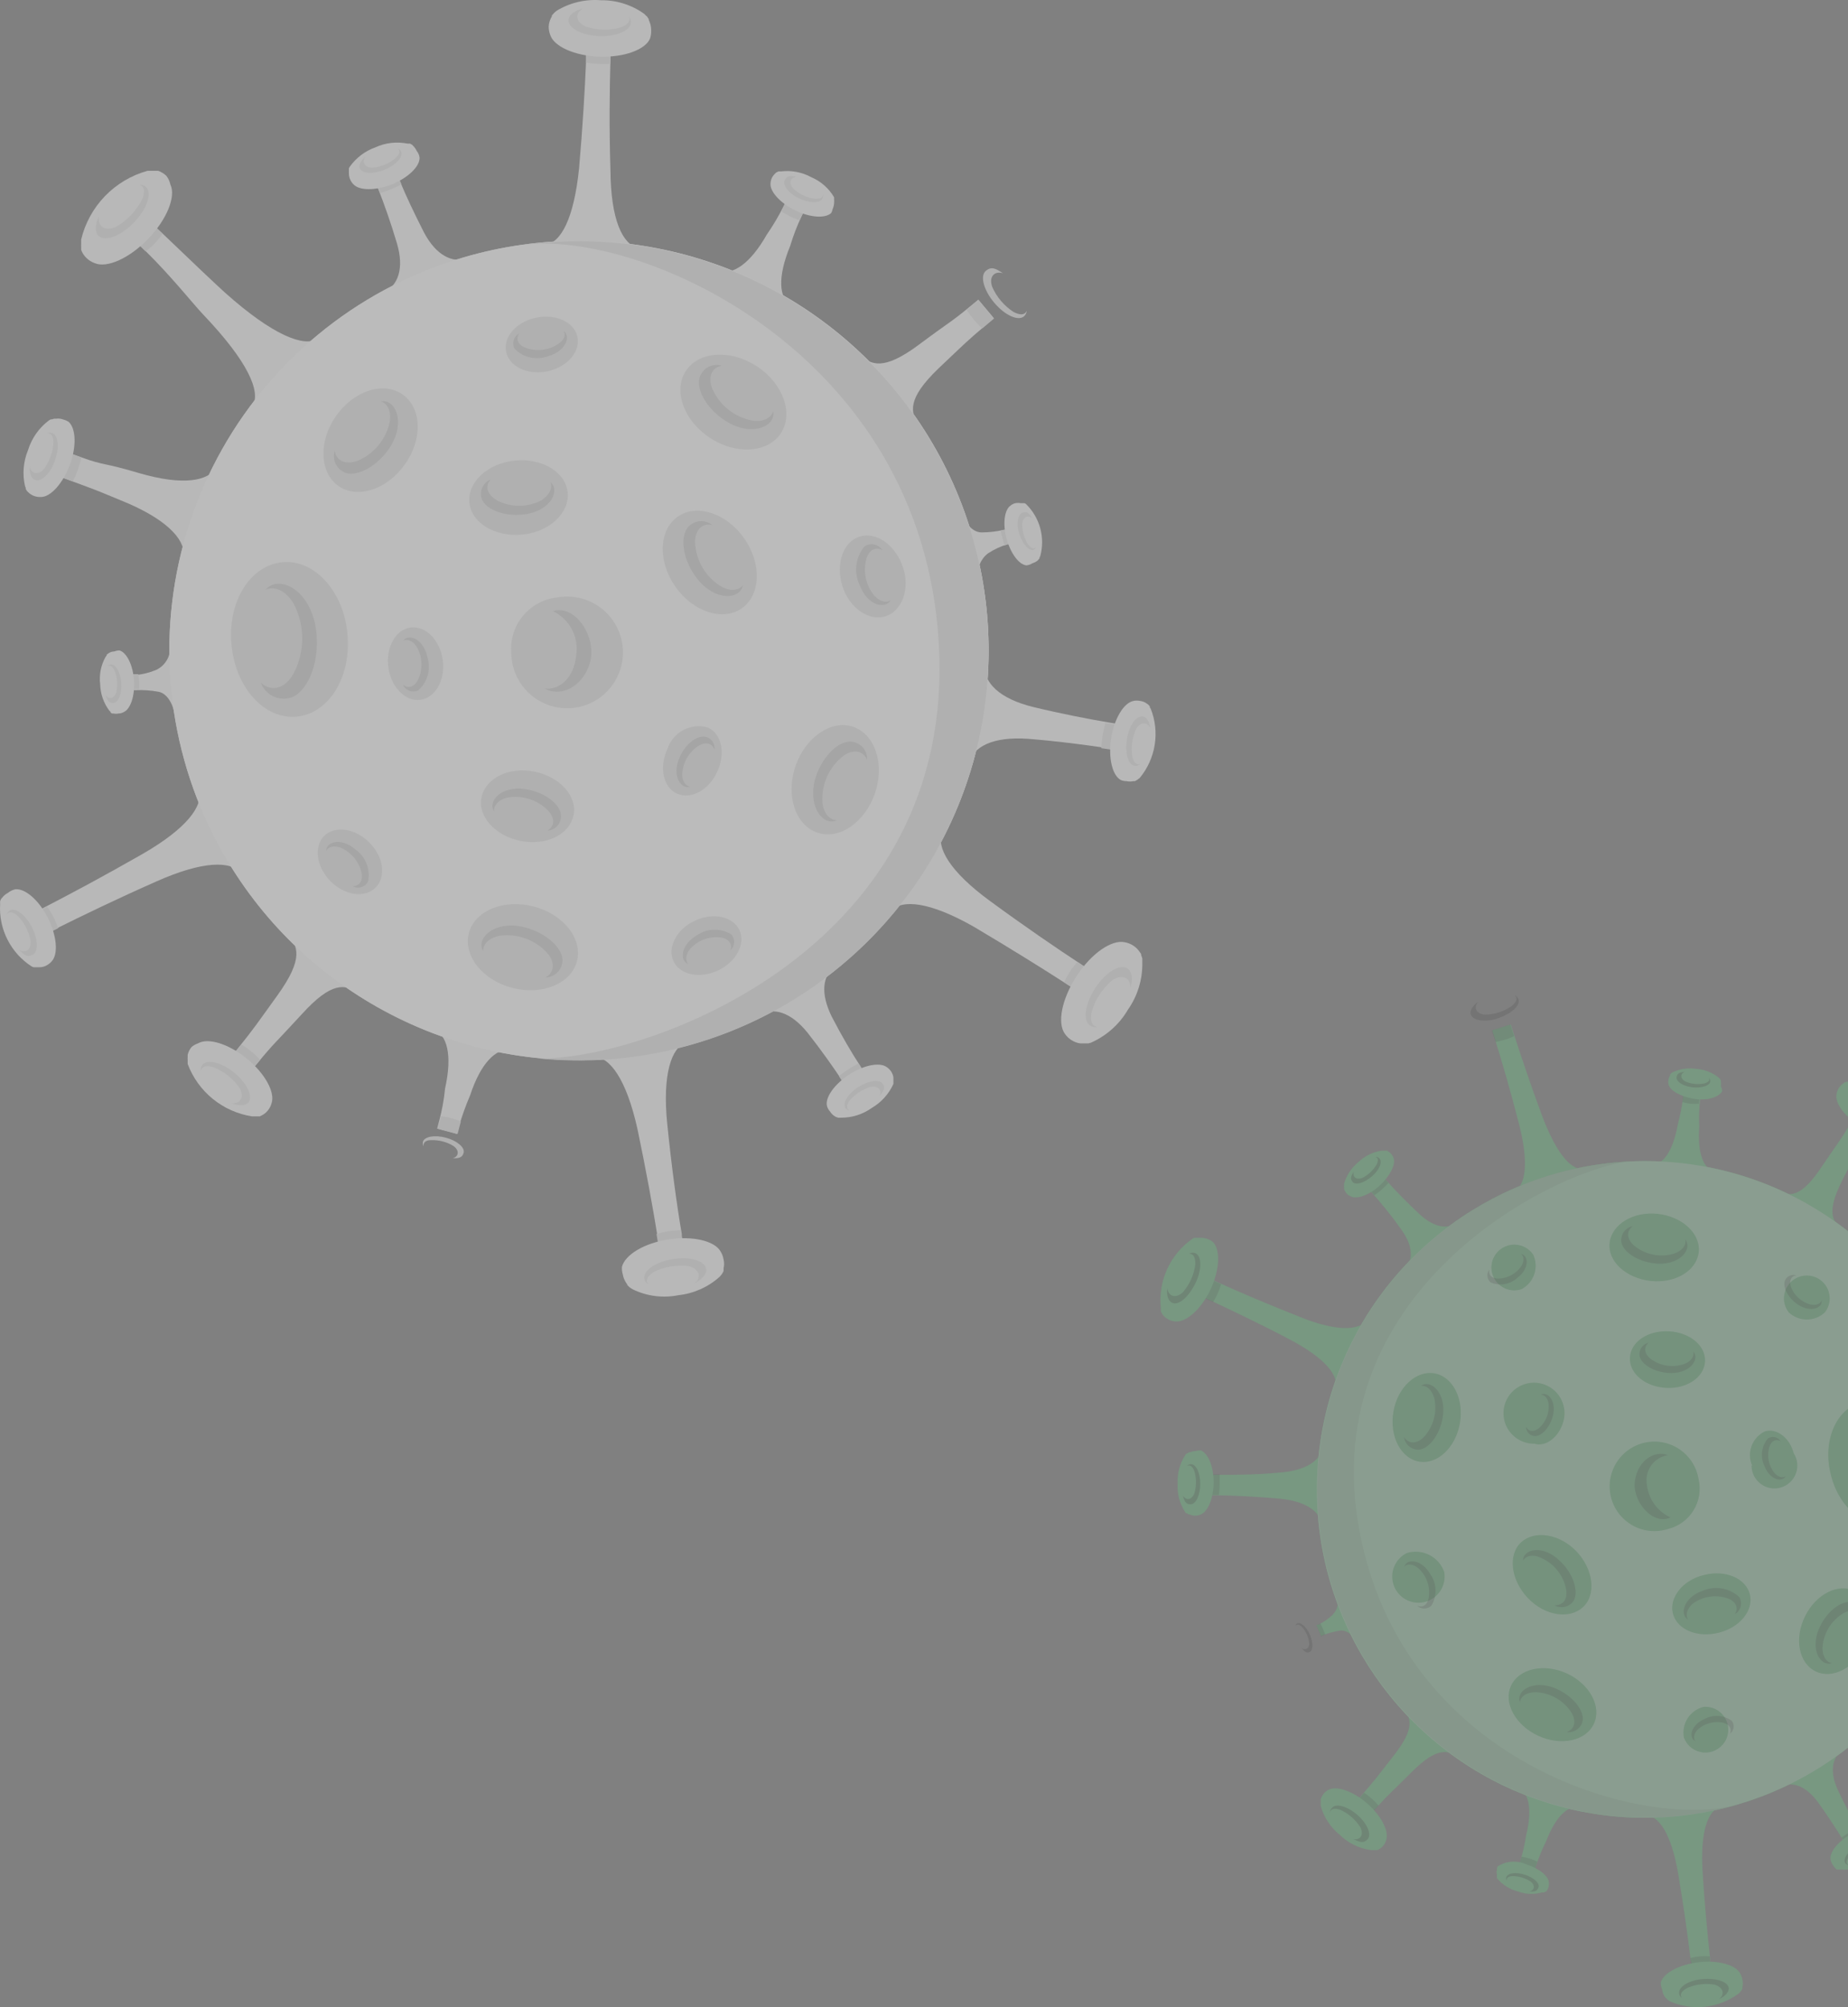 <svg width="151" height="164" viewBox="0 0 151 164" fill="none" xmlns="http://www.w3.org/2000/svg">
<rect x="0" y="0" width="151" height="164" fill="#808080" stroke="none"/>
<g id="Frame 10">
<g id="Group 50">
<g id="virus" opacity="0.5">
<path id="Vector" d="M16.253 64.566C17.937 66.519 19.119 68.852 19.699 71.365C18.899 70.318 16.606 70.318 12.772 72.023C9.631 73.411 6.656 74.846 4.539 75.904L3.645 76.351L2.751 74.587L3.645 74.128C5.75 73.046 8.667 71.482 11.643 69.777C15.277 67.683 16.629 65.837 16.253 64.566Z" fill="#F0F0F0"/>
<path id="Vector_2" d="M3.845 74.069C4.04 74.336 4.213 74.62 4.362 74.916C4.514 75.215 4.644 75.526 4.75 75.845L3.633 76.398L2.739 74.633L3.845 74.069Z" fill="#E0E0E0"/>
<path id="Vector_3" d="M0.634 72.963C0.458 73.052 0.305 73.181 0.187 73.34C0.154 73.365 0.126 73.397 0.105 73.434C0.067 73.493 0.035 73.556 0.011 73.622C0.004 73.653 0.004 73.685 0.011 73.716C0.004 73.767 0.004 73.818 0.011 73.869C-0.052 74.873 0.155 75.876 0.61 76.773C1.065 77.671 1.751 78.43 2.598 78.973L2.751 79.032H2.845H3.045H3.222C3.419 79.033 3.613 78.985 3.786 78.891C3.957 78.803 4.109 78.683 4.233 78.538C4.763 77.95 4.657 76.492 3.916 75.01C3.175 73.528 2.057 72.599 1.269 72.657C1.036 72.706 0.818 72.811 0.634 72.963Z" fill="#F0F0F0"/>
<path id="Vector_4" d="M0.811 74.374C1.293 74.139 2.092 74.751 2.61 75.762C3.127 76.774 3.139 77.785 2.669 78.02C2.198 78.256 1.951 78.02 1.551 77.597C2.104 77.915 2.563 77.597 2.492 76.856C2.35 76.094 1.986 75.39 1.446 74.833C1.093 74.539 0.775 74.421 0.552 74.716C0.59 74.572 0.683 74.45 0.811 74.374Z" fill="#E0E0E0"/>
<path id="Vector_5" d="M23.462 76.293C25.749 77.45 27.755 79.091 29.343 81.103C28.167 80.456 27.144 80.127 24.638 82.891C22.568 85.149 22.368 85.243 21.028 86.878C20.816 87.113 20.628 87.348 20.451 87.56L18.922 86.313L19.475 85.619C20.804 83.961 20.898 83.784 22.686 81.303C24.862 78.268 24.333 77.28 23.462 76.293Z" fill="#F0F0F0"/>
<path id="Vector_6" d="M19.711 85.348C20.003 85.509 20.279 85.698 20.534 85.912C20.794 86.121 21.037 86.35 21.263 86.594L20.464 87.559L18.935 86.312L19.711 85.348Z" fill="#E0E0E0"/>
<path id="Vector_7" d="M15.642 85.56C15.498 85.74 15.394 85.948 15.336 86.171V86.324C15.336 86.324 15.336 86.324 15.336 86.383C15.324 86.465 15.324 86.548 15.336 86.63C15.331 86.669 15.331 86.709 15.336 86.748C15.331 86.81 15.331 86.873 15.336 86.936C15.755 88.053 16.464 89.039 17.39 89.791C18.316 90.544 19.426 91.036 20.605 91.217H20.923H21.158H21.217L21.346 91.158C21.556 91.059 21.741 90.915 21.887 90.735C22.03 90.558 22.134 90.354 22.193 90.135C22.487 89.253 21.664 87.712 20.158 86.489C18.653 85.266 16.983 84.772 16.171 85.254C15.976 85.319 15.796 85.423 15.642 85.56Z" fill="#F0F0F0"/>
<path id="Vector_8" d="M16.524 87.007C16.924 86.513 18.1 86.795 19.135 87.642C20.17 88.489 20.687 89.571 20.311 90.065C20.064 90.371 19.523 90.382 18.899 90.147C19.652 90.229 19.982 89.629 19.57 88.889C19.044 88.133 18.308 87.548 17.453 87.207C16.924 87.054 16.524 87.077 16.418 87.501C16.401 87.415 16.402 87.328 16.421 87.243C16.439 87.158 16.474 87.078 16.524 87.007Z" fill="#E0E0E0"/>
<path id="Vector_9" d="M35.448 84.113C37.608 84.255 39.718 84.822 41.658 85.783C40.552 85.666 39.306 86.783 38.412 89.5C38.063 90.308 37.765 91.137 37.518 91.982C37.459 92.229 37.388 92.44 37.341 92.652L35.718 92.217L35.895 91.546C36.123 90.694 36.28 89.825 36.365 88.947C36.989 86.136 36.506 84.56 35.448 84.113Z" fill="#F0F0F0"/>
<path id="Vector_10" d="M36.036 91.194C36.318 91.227 36.597 91.282 36.871 91.359C37.141 91.427 37.404 91.518 37.659 91.629L37.389 92.652L35.766 92.217C35.86 91.9 35.954 91.558 36.036 91.194Z" fill="#E0E0E0"/>
<path id="Vector_11" d="M34.554 93.299C34.672 92.864 35.519 92.711 36.436 92.958C37.353 93.205 38 93.758 37.883 94.193C37.765 94.628 37.459 94.628 36.989 94.652C37.495 94.487 37.553 94.005 37.059 93.64C36.501 93.299 35.855 93.131 35.201 93.158C34.813 93.158 34.554 93.346 34.613 93.664C34.549 93.553 34.528 93.424 34.554 93.299Z" fill="#E0E0E0"/>
<path id="Vector_12" d="M48.526 86.336C50.904 85.342 53.486 84.938 56.054 85.16C54.877 85.606 54.101 87.747 54.525 91.875C54.866 95.239 55.301 98.462 55.701 100.79C55.701 101.132 55.795 101.461 55.854 101.767L53.89 102.072C53.89 101.767 53.795 101.437 53.737 101.096C53.36 98.744 52.784 95.568 52.09 92.263C51.184 88.182 49.844 86.371 48.526 86.336Z" fill="#F0F0F0"/>
<path id="Vector_13" d="M53.643 100.826C53.962 100.725 54.288 100.651 54.619 100.602C54.95 100.547 55.284 100.519 55.619 100.52C55.678 100.955 55.737 101.367 55.807 101.755L53.843 102.061C53.784 101.673 53.714 101.261 53.643 100.826Z" fill="#E0E0E0"/>
<path id="Vector_14" d="M50.89 104.143C50.934 104.383 51.026 104.611 51.16 104.813C51.185 104.861 51.217 104.905 51.255 104.943V105.002L51.443 105.178L51.537 105.249L51.713 105.354C52.871 105.915 54.181 106.08 55.442 105.825C56.693 105.689 57.87 105.162 58.805 104.319L58.935 104.167L59.005 104.072C59.051 104.002 59.091 103.927 59.123 103.849C59.128 103.826 59.128 103.802 59.123 103.778C59.13 103.728 59.13 103.676 59.123 103.626C59.182 103.39 59.182 103.144 59.123 102.908C59.085 102.674 59.001 102.45 58.876 102.249C58.394 101.391 56.606 100.956 54.595 101.273C52.584 101.591 51.066 102.543 50.819 103.508C50.804 103.722 50.828 103.937 50.89 104.143Z" fill="#F0F0F0"/>
<path id="Vector_15" d="M52.643 104.471C52.537 103.801 53.584 103.095 54.995 102.872C56.407 102.648 57.595 103.013 57.7 103.683C57.771 104.083 57.395 104.519 56.76 104.86C57.359 104.33 57.136 103.683 56.254 103.448C55.291 103.332 54.315 103.495 53.443 103.919C52.961 104.224 52.702 104.554 52.961 104.942C52.879 104.889 52.808 104.82 52.753 104.739C52.699 104.659 52.661 104.567 52.643 104.471Z" fill="#E0E0E0"/>
<path id="Vector_16" d="M62.111 82.903C63.954 81.325 65.999 80 68.192 78.962C67.227 79.739 67.015 81.15 67.968 83.079C68.779 84.643 69.638 86.113 70.32 87.136L70.591 87.584L69.015 88.607L68.733 88.171C68.05 87.148 67.074 85.76 65.98 84.373C64.604 82.679 63.216 82.303 62.111 82.903Z" fill="#F0F0F0"/>
<path id="Vector_17" d="M68.545 87.924C68.78 87.736 69.039 87.547 69.309 87.371C69.58 87.195 69.874 87.03 70.133 86.889C70.286 87.136 70.439 87.359 70.568 87.583L68.992 88.606C68.851 88.394 68.71 88.182 68.545 87.924Z" fill="#E0E0E0"/>
<path id="Vector_18" d="M67.839 90.841C67.932 90.988 68.057 91.112 68.204 91.205L68.31 91.264L68.486 91.323H68.568H68.721C69.624 91.329 70.505 91.049 71.238 90.523C72.016 90.067 72.633 89.381 73.002 88.559V88.418C73.002 88.418 73.002 88.359 73.002 88.324C73.002 88.288 73.002 88.206 73.002 88.147C72.997 88.108 72.997 88.069 73.002 88.03C72.973 87.858 72.909 87.694 72.814 87.547C72.721 87.407 72.601 87.288 72.461 87.195C71.897 86.771 70.603 87.007 69.38 87.806C68.157 88.606 67.416 89.676 67.569 90.359C67.619 90.538 67.712 90.704 67.839 90.841Z" fill="#F0F0F0"/>
<path id="Vector_19" d="M69.074 90.535C68.815 90.135 69.286 89.359 70.132 88.817C70.979 88.276 71.873 88.159 72.132 88.559C72.391 88.959 72.132 89.194 71.861 89.582C72.097 89.064 71.744 88.688 71.109 88.817C70.449 89.02 69.861 89.408 69.415 89.935C69.192 90.276 69.109 90.57 69.415 90.746C69.347 90.736 69.282 90.711 69.223 90.675C69.165 90.639 69.114 90.591 69.074 90.535Z" fill="#E0E0E0"/>
<path id="Vector_20" d="M72.826 74.411C73.681 71.982 75.109 69.795 76.989 68.036C76.484 69.212 77.589 71.212 80.918 73.635C83.623 75.622 86.304 77.457 88.257 78.739L89.068 79.28L87.986 80.938L87.163 80.409C85.199 79.139 82.458 77.433 79.541 75.705C75.978 73.682 73.731 73.458 72.826 74.411Z" fill="#F0F0F0"/>
<path id="Vector_21" d="M86.94 80.256C87.081 79.955 87.242 79.664 87.422 79.386C87.604 79.107 87.809 78.843 88.034 78.598L89.069 79.28L87.987 80.938L86.94 80.256Z" fill="#E0E0E0"/>
<path id="Vector_22" d="M87.527 84.972C87.751 85.118 88.004 85.215 88.268 85.254H88.515H88.798H88.927L89.139 85.195C90.405 84.639 91.463 83.696 92.161 82.502C92.951 81.377 93.363 80.03 93.338 78.656V78.445C93.344 78.402 93.344 78.358 93.338 78.315C93.313 78.223 93.282 78.132 93.243 78.045V77.986C93.243 77.927 93.185 77.88 93.161 77.833C93.021 77.61 92.835 77.42 92.616 77.274C92.397 77.128 92.15 77.03 91.891 76.986C90.832 76.763 89.174 77.892 87.963 79.762C86.751 81.632 86.375 83.596 87.01 84.466C87.147 84.668 87.323 84.84 87.527 84.972Z" fill="#F0F0F0"/>
<path id="Vector_23" d="M89.069 83.796C88.457 83.396 88.645 82.02 89.492 80.727C90.339 79.433 91.503 78.727 92.115 79.127C92.503 79.374 92.573 79.986 92.374 80.727C92.374 79.868 91.656 79.55 90.856 80.115C90.049 80.802 89.468 81.716 89.186 82.738C89.069 83.361 89.186 83.82 89.657 83.914C89.556 83.935 89.452 83.935 89.351 83.915C89.249 83.895 89.154 83.854 89.069 83.796Z" fill="#E0E0E0"/>
<path id="Vector_24" d="M79.177 62.307C79.171 59.626 79.596 56.961 80.435 54.415C80.435 55.779 81.611 57.073 84.422 57.767C86.716 58.32 88.962 58.755 90.574 59.026L91.256 59.143L90.927 61.19L90.244 61.096C88.621 60.849 86.363 60.554 83.999 60.366C81.117 60.166 79.553 61.013 79.177 62.307Z" fill="#F0F0F0"/>
<path id="Vector_25" d="M89.985 61.132C89.999 60.785 90.034 60.439 90.091 60.096C90.15 59.732 90.232 59.391 90.315 59.073L91.256 59.226L90.926 61.273L89.985 61.132Z" fill="#E0E0E0"/>
<path id="Vector_26" d="M92.044 63.825C92.234 63.866 92.43 63.866 92.62 63.825H92.738L92.926 63.719L92.997 63.66L93.126 63.566C93.768 62.792 94.191 61.86 94.35 60.867C94.51 59.874 94.4 58.856 94.032 57.92L93.949 57.791V57.709L93.808 57.556L93.702 57.485C93.546 57.372 93.364 57.3 93.173 57.273C92.987 57.232 92.794 57.232 92.609 57.273C91.832 57.426 91.056 58.685 90.797 60.296C90.539 61.907 90.88 63.342 91.574 63.73C91.722 63.794 91.882 63.826 92.044 63.825Z" fill="#F0F0F0"/>
<path id="Vector_27" d="M92.714 62.578C92.185 62.496 91.903 61.52 92.079 60.403C92.255 59.285 92.832 58.462 93.361 58.544C93.69 58.544 93.925 58.991 94.019 59.544C93.761 58.956 93.184 58.968 92.843 59.544C92.515 60.244 92.4 61.026 92.514 61.79C92.62 62.249 92.808 62.52 93.173 62.425C93.112 62.483 93.039 62.526 92.96 62.552C92.881 62.579 92.797 62.588 92.714 62.578Z" fill="#E0E0E0"/>
<path id="Vector_28" d="M80.012 47.465C79.403 45.61 78.904 43.721 78.518 41.808C78.765 42.584 79.4 43.513 80.212 43.501C80.822 43.5 81.429 43.429 82.023 43.289H82.211L82.529 44.466H82.341C81.76 44.638 81.21 44.895 80.706 45.23C80.378 45.489 80.136 45.841 80.013 46.24C79.889 46.639 79.888 47.066 80.012 47.465Z" fill="#F0F0F0"/>
<path id="Vector_29" d="M82.094 44.56C82.018 44.369 81.955 44.172 81.906 43.972C81.847 43.76 81.8 43.56 81.765 43.36L82.212 43.243L82.53 44.419L82.094 44.56Z" fill="#E0E0E0"/>
<path id="Vector_30" d="M84.364 46.019C84.508 45.978 84.644 45.91 84.763 45.819L84.834 45.748L84.94 45.619V45.548L84.999 45.442C85.203 44.691 85.201 43.898 84.994 43.147C84.787 42.396 84.383 41.714 83.823 41.173L83.717 41.114H83.646H83.505H83.411C83.263 41.086 83.112 41.086 82.964 41.114C82.817 41.149 82.68 41.218 82.564 41.314C82.07 41.667 81.917 42.796 82.246 44.008C82.576 45.219 83.258 46.136 83.87 46.195C84.046 46.177 84.216 46.116 84.364 46.019Z" fill="#F0F0F0"/>
<path id="Vector_31" d="M84.446 44.925C84.046 45.031 83.54 44.431 83.27 43.584C82.999 42.737 83.188 41.973 83.588 41.867C83.987 41.761 84.129 42.008 84.364 42.373C83.999 42.043 83.588 42.232 83.529 42.784C83.513 43.383 83.677 43.973 83.999 44.478C84.223 44.76 84.446 44.901 84.658 44.713C84.616 44.808 84.541 44.883 84.446 44.925Z" fill="#E0E0E0"/>
<path id="Vector_32" d="M75.083 34.833C73.051 33.241 71.38 31.237 70.179 28.952C71.178 29.811 72.155 30.34 75.083 28.164C77.436 26.4 77.683 26.353 79.27 25.036L79.941 24.483L81.211 26L80.552 26.565C78.976 27.894 78.859 28.047 76.695 30.093C74.048 32.634 74.413 33.704 75.083 34.833Z" fill="#F0F0F0"/>
<path id="Vector_33" d="M80.258 26.835C80.01 26.613 79.778 26.373 79.565 26.117C79.351 25.86 79.154 25.589 78.977 25.306L79.941 24.518L81.211 26.035L80.258 26.835Z" fill="#E0E0E0"/>
<path id="Vector_34" d="M83.67 25.847C83.188 26.259 82.094 25.753 81.235 24.73C80.377 23.706 80.059 22.542 80.553 22.13C81.047 21.719 81.4 21.977 81.965 22.33C81.235 22.107 80.788 22.624 81.071 23.436C81.441 24.279 82.05 24.994 82.823 25.494C83.317 25.741 83.717 25.788 83.893 25.388C83.888 25.476 83.866 25.561 83.828 25.64C83.79 25.719 83.736 25.789 83.67 25.847Z" fill="#E0E0E0"/>
<path id="Vector_35" d="M64.592 24.941C62.504 24.386 60.543 23.432 58.817 22.13C59.864 22.46 61.264 21.613 62.663 19.155C63.157 18.441 63.601 17.695 63.992 16.92L64.298 16.32L65.792 17.049L65.498 17.661C65.13 18.445 64.819 19.255 64.569 20.084C63.498 22.695 63.675 24.318 64.592 24.941Z" fill="#F0F0F0"/>
<path id="Vector_36" d="M65.334 18.002C65.068 17.915 64.808 17.808 64.557 17.685C64.304 17.563 64.06 17.421 63.828 17.261L64.299 16.32L65.792 17.049L65.334 18.002Z" fill="#E0E0E0"/>
<path id="Vector_37" d="M68.038 17.074C68.106 16.921 68.146 16.758 68.156 16.591C68.162 16.556 68.162 16.521 68.156 16.486C68.166 16.431 68.166 16.375 68.156 16.321C68.16 16.294 68.16 16.266 68.156 16.239V16.121C67.725 15.386 67.069 14.809 66.286 14.475C65.534 14.069 64.676 13.904 63.828 14.004H63.699H63.616L63.463 14.075L63.381 14.133C63.258 14.244 63.154 14.376 63.075 14.521C63.007 14.666 62.967 14.821 62.958 14.98C62.899 15.639 63.722 16.568 64.957 17.18C66.192 17.791 67.439 17.862 67.921 17.403C67.976 17.3 68.016 17.189 68.038 17.074Z" fill="#F0F0F0"/>
<path id="Vector_38" d="M67.203 16.215C67.003 16.627 66.157 16.615 65.298 16.215C64.439 15.815 63.91 15.121 64.122 14.71C64.334 14.298 64.616 14.369 65.086 14.439C64.557 14.498 64.416 14.969 64.828 15.415C65.311 15.86 65.918 16.147 66.568 16.239C66.956 16.239 67.227 16.239 67.227 15.862C67.248 15.919 67.257 15.98 67.252 16.041C67.249 16.102 67.232 16.161 67.203 16.215Z" fill="#E0E0E0"/>
<path id="Vector_39" d="M52.161 20.284C49.635 20.801 47.022 20.708 44.54 20.014C45.845 19.825 46.892 17.861 47.315 13.768C47.609 10.428 47.797 7.205 47.892 4.877C47.892 4.524 47.892 4.206 47.892 3.9L49.879 3.971C49.879 4.265 49.879 4.594 49.879 4.947C49.809 7.299 49.773 10.51 49.879 13.862C49.903 17.967 50.867 19.966 52.161 20.284Z" fill="#F0F0F0"/>
<path id="Vector_40" d="M49.867 5.218C49.538 5.242 49.208 5.242 48.879 5.218C48.544 5.208 48.209 5.172 47.879 5.112C47.879 4.665 47.879 4.253 47.879 3.865L49.867 3.936C49.902 4.347 49.879 4.771 49.867 5.218Z" fill="#E0E0E0"/>
<path id="Vector_41" d="M53.208 2.478C53.21 2.231 53.162 1.987 53.066 1.76C53.052 1.711 53.032 1.664 53.008 1.619V1.56L52.867 1.348L52.772 1.266L52.631 1.125C51.602 0.391 50.367 0.004 49.103 0.019C47.844 -0.082 46.585 0.214 45.504 0.866L45.351 0.984C45.317 1.012 45.285 1.044 45.257 1.078L45.092 1.266V1.337L45.022 1.466C44.91 1.685 44.846 1.926 44.834 2.172C44.834 2.409 44.878 2.644 44.963 2.866C45.269 3.795 46.939 4.559 48.974 4.63C51.008 4.7 52.737 4.054 53.114 3.148C53.185 2.932 53.217 2.705 53.208 2.478Z" fill="#F0F0F0"/>
<path id="Vector_42" d="M51.549 1.83C51.549 2.501 50.373 3.006 48.95 2.948C47.527 2.889 46.433 2.313 46.456 1.654C46.456 1.23 46.915 0.878 47.633 0.689C46.939 1.101 47.044 1.807 47.868 2.171C48.789 2.474 49.779 2.499 50.714 2.242C51.243 2.03 51.561 1.76 51.384 1.325C51.499 1.467 51.558 1.647 51.549 1.83Z" fill="#E0E0E0"/>
<path id="Vector_43" d="M38.142 21.143C36.027 22.337 33.766 23.251 31.415 23.86C32.52 23.284 33.038 21.955 32.438 19.897C31.944 18.227 31.379 16.639 30.932 15.51C30.873 15.345 30.803 15.18 30.744 15.039L32.497 14.334C32.555 14.475 32.614 14.639 32.685 14.804C33.155 15.98 33.861 17.45 34.649 19.003C35.649 20.885 36.954 21.484 38.142 21.143Z" fill="#F0F0F0"/>
<path id="Vector_44" d="M32.802 15.074C32.532 15.203 32.25 15.345 31.944 15.462C31.652 15.585 31.354 15.691 31.05 15.78L30.744 15.027L32.497 14.321C32.591 14.556 32.685 14.803 32.802 15.074Z" fill="#E0E0E0"/>
<path id="Vector_45" d="M34.048 12.334C33.978 12.175 33.878 12.032 33.754 11.911C33.724 11.886 33.696 11.858 33.672 11.828L33.507 11.734H33.425H33.295C32.411 11.556 31.492 11.663 30.672 12.04C29.823 12.343 29.087 12.902 28.567 13.639C28.543 13.676 28.523 13.716 28.508 13.757V13.839C28.503 13.898 28.503 13.957 28.508 14.016C28.508 14.016 28.508 14.098 28.508 14.133C28.505 14.307 28.537 14.479 28.602 14.639C28.665 14.799 28.761 14.944 28.885 15.063C29.355 15.58 30.672 15.592 32.013 15.063C33.354 14.533 34.307 13.592 34.283 12.887C34.261 12.683 34.179 12.491 34.048 12.334Z" fill="#F0F0F0"/>
<path id="Vector_46" d="M32.778 12.392C32.955 12.839 32.343 13.498 31.414 13.874C30.485 14.25 29.579 14.203 29.403 13.756C29.285 13.486 29.485 13.121 29.861 12.792C29.532 13.262 29.803 13.698 30.45 13.698C31.142 13.631 31.798 13.356 32.331 12.91C32.625 12.616 32.743 12.345 32.508 12.122C32.63 12.173 32.727 12.27 32.778 12.392Z" fill="#E0E0E0"/>
<path id="Vector_47" d="M25.945 27.671C24.774 29.997 22.924 31.912 20.64 33.163C21.334 31.987 20.229 29.506 16.63 25.73C15.771 24.825 14.019 22.602 11.925 20.544L11.031 19.673L12.407 18.25L13.313 19.109C15.442 21.155 17.747 23.343 18.394 23.919C22.275 27.389 24.863 28.4 25.945 27.671Z" fill="#F0F0F0"/>
<path id="Vector_48" d="M13.29 19.109C13.092 19.379 12.88 19.638 12.654 19.885C12.421 20.124 12.169 20.344 11.902 20.544L11.008 19.673L12.384 18.25L13.29 19.109Z" fill="#E0E0E0"/>
<path id="Vector_49" d="M13.596 14.369C13.405 14.184 13.176 14.044 12.925 13.957H12.761H12.69H12.408H12.055C10.732 14.323 9.532 15.036 8.578 16.022C7.625 17.009 6.953 18.233 6.633 19.567C6.627 19.638 6.627 19.709 6.633 19.779V19.92C6.626 20.01 6.626 20.101 6.633 20.191C6.633 20.191 6.633 20.191 6.633 20.273C6.633 20.355 6.633 20.379 6.633 20.426C6.726 20.676 6.874 20.901 7.068 21.084C7.256 21.266 7.481 21.407 7.727 21.496C8.715 21.931 10.549 21.131 12.102 19.52C13.654 17.909 14.384 16.051 13.925 15.086C13.87 14.826 13.757 14.581 13.596 14.369Z" fill="#F0F0F0"/>
<path id="Vector_50" d="M11.925 15.262C12.454 15.768 12.008 17.085 10.937 18.191C9.867 19.296 8.585 19.778 8.044 19.273C7.726 18.955 7.762 18.332 8.103 17.649C7.926 18.496 8.585 18.943 9.479 18.532C10.401 18.008 11.146 17.222 11.62 16.273C11.843 15.685 11.843 15.227 11.373 15.097C11.571 15.082 11.768 15.14 11.925 15.262Z" fill="#E0E0E0"/>
<path id="Vector_51" d="M17.735 38.114C17.357 40.783 16.424 43.344 14.995 45.63C15.253 44.277 13.912 42.631 10.455 41.125C7.632 39.949 7.902 40.067 5.903 39.326L5.056 39.008L5.774 37.056L6.62 37.361C8.62 38.079 8.408 37.773 11.325 38.644C14.971 39.714 17.064 39.326 17.735 38.114Z" fill="#F0F0F0"/>
<path id="Vector_52" d="M6.667 37.373C6.585 37.712 6.483 38.046 6.362 38.373C6.25 38.705 6.113 39.027 5.95 39.337L5.056 39.008L5.774 37.056L6.667 37.373Z" fill="#E0E0E0"/>
<path id="Vector_53" d="M5.174 34.28C4.991 34.209 4.793 34.184 4.598 34.209H4.421L4.233 34.268H4.139L3.998 34.35C3.188 34.958 2.591 35.806 2.292 36.773C1.905 37.708 1.818 38.74 2.045 39.725L2.104 39.867C2.1 39.898 2.1 39.929 2.104 39.961L2.21 40.125L2.304 40.219C2.441 40.354 2.606 40.459 2.786 40.525C2.966 40.592 3.159 40.62 3.351 40.608C4.139 40.608 5.127 39.514 5.703 37.985C6.279 36.456 6.197 34.974 5.597 34.456C5.466 34.376 5.323 34.316 5.174 34.28Z" fill="#F0F0F0"/>
<path id="Vector_54" d="M4.268 35.386C4.774 35.563 4.868 36.562 4.492 37.633C4.115 38.703 3.374 39.409 2.869 39.221C2.563 39.103 2.398 38.679 2.422 38.115C2.563 38.738 3.139 38.844 3.598 38.303C4.055 37.674 4.32 36.927 4.362 36.151C4.362 35.692 4.198 35.375 3.833 35.41C3.9 35.376 3.973 35.356 4.048 35.352C4.123 35.348 4.198 35.36 4.268 35.386Z" fill="#E0E0E0"/>
<path id="Vector_55" d="M13.889 52.628C14.141 54.579 14.278 56.542 14.301 58.509C14.195 57.709 13.748 56.674 12.949 56.521C12.348 56.411 11.736 56.367 11.126 56.392H10.937L10.843 55.157H11.043C11.647 55.106 12.238 54.959 12.796 54.722C13.174 54.532 13.484 54.227 13.68 53.851C13.876 53.476 13.95 53.048 13.889 52.628Z" fill="#F0F0F0"/>
<path id="Vector_56" d="M11.302 55.086C11.338 55.289 11.361 55.493 11.372 55.698C11.384 55.906 11.384 56.114 11.372 56.321H10.925L10.831 55.086H11.302Z" fill="#E0E0E0"/>
<path id="Vector_57" d="M9.35 53.228C9.197 53.23 9.047 53.27 8.915 53.346L8.832 53.405C8.788 53.429 8.748 53.461 8.715 53.499V53.557L8.632 53.663C8.246 54.345 8.089 55.132 8.185 55.91C8.204 56.692 8.468 57.449 8.938 58.074L9.032 58.156V58.215C9.071 58.249 9.114 58.277 9.162 58.297H9.256C9.399 58.328 9.547 58.328 9.691 58.297C9.84 58.296 9.986 58.255 10.114 58.18C10.667 57.933 11.032 56.851 10.949 55.592C10.867 54.334 10.349 53.322 9.773 53.146C9.628 53.142 9.483 53.17 9.35 53.228Z" fill="#F0F0F0"/>
<path id="Vector_58" d="M9.055 54.287C9.467 54.287 9.855 54.934 9.914 55.804C9.973 56.674 9.69 57.403 9.267 57.439C8.844 57.474 8.773 57.192 8.608 56.792C8.902 57.192 9.338 57.086 9.502 56.557C9.629 55.967 9.58 55.354 9.361 54.792C9.196 54.475 9.008 54.298 8.761 54.44C8.797 54.395 8.841 54.358 8.892 54.331C8.942 54.305 8.998 54.29 9.055 54.287Z" fill="#E0E0E0"/>
<path id="Vector_59" d="M32.167 23.296C38.071 20.301 44.731 19.124 51.304 19.914C57.878 20.704 64.069 23.426 69.096 27.735C74.122 32.045 77.757 37.748 79.542 44.123C81.327 50.499 81.181 57.26 79.123 63.553C77.065 69.846 73.187 75.387 67.98 79.475C62.773 83.564 56.47 86.016 49.869 86.523C43.267 87.029 36.664 85.566 30.894 82.32C25.124 79.073 20.447 74.188 17.453 68.283C13.44 60.366 12.735 51.179 15.494 42.742C18.253 34.306 24.251 27.311 32.167 23.296Z" fill="#F0F0F0"/>
<path id="Vector_60" d="M32.167 23.296C38.071 20.301 44.731 19.124 51.304 19.914C57.878 20.704 64.069 23.426 69.096 27.735C74.122 32.045 77.757 37.748 79.542 44.123C81.327 50.499 81.181 57.26 79.123 63.553C77.065 69.846 73.187 75.387 67.98 79.475C62.773 83.564 56.47 86.016 49.869 86.523C43.267 87.029 36.664 85.566 30.894 82.32C25.124 79.073 20.447 74.188 17.453 68.283C13.44 60.366 12.735 51.179 15.494 42.742C18.253 34.306 24.251 27.311 32.167 23.296Z" fill="#F5F5F5"/>
<path id="Vector_61" d="M43.117 19.967C52.996 19.002 76.049 29.317 76.754 53.651C77.46 77.986 52.549 86.583 44.034 86.489C48.722 86.95 53.454 86.415 57.922 84.921C62.389 83.427 66.491 81.007 69.959 77.82C73.427 74.632 76.183 70.748 78.046 66.422C79.91 62.096 80.84 57.425 80.775 52.715C80.71 48.005 79.652 43.362 77.67 39.089C75.687 34.816 72.825 31.009 69.27 27.918C65.716 24.827 61.549 22.521 57.042 21.151C52.535 19.781 47.79 19.377 43.117 19.967Z" fill="#E0E0E0"/>
<path id="Vector_62" d="M64.993 62.614C65.793 60.261 67.898 58.779 69.697 59.379C71.497 59.979 72.308 62.413 71.497 64.801C70.685 67.189 68.592 68.647 66.792 68.035C64.993 67.424 64.181 65.001 64.993 62.614Z" fill="#E0E0E0"/>
<path id="Vector_63" opacity="0.1" d="M68.38 67.012C67.309 67.541 66.028 66.024 66.569 63.766C67.051 61.978 68.391 60.579 69.474 60.59C69.663 60.595 69.85 60.637 70.022 60.715C70.195 60.794 70.35 60.906 70.479 61.045C70.607 61.184 70.706 61.348 70.77 61.527C70.834 61.705 70.861 61.895 70.85 62.084C70.544 61.367 69.756 61.131 68.862 61.802C68.303 62.249 67.86 62.825 67.571 63.48C67.283 64.136 67.156 64.851 67.204 65.565C67.286 66.436 67.78 67.012 68.38 67.012Z" fill="black"/>
<path id="Vector_64" d="M33.096 37.926C31.649 39.996 29.214 40.796 27.662 39.714C26.109 38.632 26.004 36.068 27.45 33.998C28.897 31.928 31.32 31.14 32.884 32.222C34.448 33.304 34.566 35.856 33.096 37.926Z" fill="#E0E0E0"/>
<path id="Vector_65" opacity="0.1" d="M31.12 32.799C32.296 32.575 33.142 34.422 31.943 36.421C30.978 37.997 29.308 38.962 28.262 38.644C27.902 38.523 27.604 38.265 27.435 37.925C27.265 37.586 27.237 37.193 27.356 36.833C27.462 37.597 28.156 38.009 29.202 37.656C29.862 37.38 30.446 36.95 30.904 36.402C31.363 35.853 31.683 35.202 31.837 34.504C31.99 33.622 31.672 32.963 31.12 32.799Z" fill="black"/>
<path id="Vector_66" d="M43.681 63.049C45.763 63.473 47.21 65.084 46.857 66.648C46.504 68.212 44.599 69.13 42.517 68.706C40.435 68.283 38.989 66.66 39.353 65.107C39.718 63.555 41.6 62.626 43.681 63.049Z" fill="#E0E0E0"/>
<path id="Vector_67" opacity="0.1" d="M40.376 66.295C39.824 65.46 40.953 64.19 42.893 64.472C44.434 64.684 45.739 65.648 45.834 66.566C45.851 66.725 45.837 66.886 45.79 67.039C45.743 67.193 45.666 67.335 45.562 67.457C45.459 67.579 45.331 67.679 45.188 67.75C45.044 67.822 44.888 67.863 44.728 67.871C45.292 67.53 45.41 66.848 44.728 66.178C44.298 65.757 43.774 65.446 43.198 65.272C42.623 65.098 42.014 65.066 41.423 65.178C40.717 65.354 40.317 65.837 40.376 66.295Z" fill="black"/>
<path id="Vector_68" d="M55.184 47.935C53.737 45.877 53.819 43.313 55.372 42.219C56.924 41.126 59.359 41.925 60.806 43.984C62.252 46.042 62.17 48.606 60.617 49.7C59.065 50.794 56.619 49.994 55.184 47.935Z" fill="#E0E0E0"/>
<path id="Vector_69" opacity="0.1" d="M60.7 47.817C60.488 48.994 58.477 49.158 57.007 47.335C55.831 45.9 55.525 43.995 56.172 43.125C56.288 42.975 56.434 42.851 56.6 42.759C56.765 42.666 56.948 42.608 57.136 42.587C57.325 42.566 57.515 42.583 57.697 42.637C57.879 42.691 58.048 42.781 58.195 42.901C57.43 42.725 56.783 43.23 56.795 44.336C56.829 45.045 57.032 45.736 57.388 46.35C57.745 46.964 58.243 47.483 58.841 47.864C59.618 48.347 60.347 48.276 60.7 47.817Z" fill="black"/>
<path id="Vector_70" d="M43.61 74.069C46.045 74.704 47.633 76.716 47.139 78.55C46.645 80.385 44.292 81.349 41.846 80.714C39.4 80.079 37.824 78.056 38.318 76.222C38.812 74.387 41.176 73.434 43.61 74.069Z" fill="#E0E0E0"/>
<path id="Vector_71" opacity="0.1" d="M39.482 77.727C38.87 76.692 40.305 75.257 42.598 75.704C44.41 76.069 45.892 77.315 45.962 78.397C45.968 78.586 45.937 78.774 45.87 78.951C45.803 79.128 45.701 79.289 45.571 79.426C45.44 79.563 45.284 79.672 45.111 79.748C44.938 79.824 44.752 79.865 44.563 79.868C45.245 79.503 45.433 78.691 44.704 77.856C44.22 77.33 43.617 76.928 42.946 76.685C42.275 76.441 41.554 76.363 40.846 76.457C39.952 76.621 39.446 77.151 39.482 77.727Z" fill="black"/>
<path id="Vector_72" d="M42.681 43.677C40.458 43.901 38.518 42.736 38.353 41.066C38.188 39.396 39.847 37.855 42.07 37.632C44.293 37.408 46.221 38.573 46.386 40.243C46.551 41.913 44.857 43.489 42.681 43.677Z" fill="#E0E0E0"/>
<path id="Vector_73" opacity="0.1" d="M44.964 39.373C45.787 40.043 45.046 41.666 43.011 42.007C41.4 42.278 39.777 41.702 39.389 40.831C39.325 40.676 39.294 40.51 39.295 40.342C39.296 40.175 39.331 40.009 39.396 39.855C39.462 39.701 39.557 39.561 39.677 39.444C39.797 39.327 39.939 39.235 40.094 39.173C39.636 39.69 39.73 40.349 40.6 40.878C41.161 41.172 41.784 41.325 42.417 41.325C43.05 41.325 43.674 41.172 44.234 40.878C44.916 40.431 45.175 39.843 44.964 39.373Z" fill="black"/>
<path id="Vector_74" d="M28.391 51.804C28.721 55.333 26.862 58.308 24.239 58.555C21.617 58.802 19.241 56.203 18.912 52.675C18.582 49.146 20.452 46.182 23.075 45.935C25.698 45.688 28.085 48.323 28.391 51.804Z" fill="#E0E0E0"/>
<path id="Vector_75" opacity="0.1" d="M21.687 48.194C22.746 46.924 25.286 48.1 25.804 51.299C26.204 53.828 25.275 56.345 23.898 56.956C23.652 57.052 23.388 57.098 23.123 57.09C22.859 57.083 22.598 57.022 22.357 56.913C22.116 56.803 21.9 56.647 21.72 56.452C21.54 56.258 21.401 56.029 21.311 55.78C22.111 56.51 23.24 56.368 23.993 55.016C24.453 54.138 24.694 53.161 24.694 52.17C24.694 51.178 24.453 50.201 23.993 49.323C23.358 48.253 22.428 47.841 21.687 48.194Z" fill="black"/>
<path id="Vector_76" d="M68.827 47.864C68.262 46.065 68.897 44.266 70.25 43.842C71.602 43.419 73.167 44.536 73.778 46.336C74.39 48.135 73.696 49.934 72.343 50.358C70.991 50.781 69.379 49.664 68.827 47.864Z" fill="#E0E0E0"/>
<path id="Vector_77" opacity="0.1" d="M72.779 49.029C72.367 49.829 70.885 49.488 70.262 47.853C70.008 47.341 69.907 46.767 69.972 46.199C70.036 45.632 70.264 45.095 70.626 44.654C70.743 44.573 70.874 44.517 71.013 44.489C71.151 44.461 71.294 44.461 71.433 44.49C71.571 44.518 71.702 44.575 71.819 44.656C71.935 44.736 72.033 44.84 72.108 44.959C71.614 44.665 71.026 44.865 70.791 45.665C70.65 46.18 70.636 46.722 70.748 47.244C70.861 47.766 71.097 48.253 71.438 48.664C71.908 49.17 72.426 49.288 72.779 49.029Z" fill="black"/>
<path id="Vector_78" d="M58.006 35.773C55.866 34.374 54.984 31.916 56.042 30.304C57.101 28.693 59.7 28.528 61.841 29.928C63.981 31.328 64.863 33.786 63.805 35.397C62.746 37.008 60.147 37.185 58.006 35.773Z" fill="#E0E0E0"/>
<path id="Vector_79" opacity="0.1" d="M63.181 33.587C63.428 34.763 61.582 35.704 59.512 34.528C57.877 33.599 56.854 31.917 57.159 30.858C57.215 30.674 57.306 30.503 57.427 30.354C57.549 30.205 57.699 30.082 57.868 29.991C58.037 29.9 58.223 29.844 58.414 29.825C58.606 29.807 58.799 29.826 58.982 29.882C58.206 30.011 57.806 30.729 58.206 31.776C58.502 32.439 58.953 33.021 59.523 33.472C60.092 33.922 60.762 34.228 61.476 34.363C62.358 34.504 63.017 34.151 63.181 33.587Z" fill="black"/>
<path id="Vector_80" d="M44.716 30.34C43.105 30.669 41.6 29.952 41.353 28.74C41.106 27.529 42.2 26.282 43.823 25.953C45.446 25.624 46.939 26.329 47.186 27.541C47.433 28.752 46.328 30.011 44.716 30.34Z" fill="#E0E0E0"/>
<path id="Vector_81" opacity="0.1" d="M46.034 27.023C46.681 27.447 46.257 28.694 44.787 29.105C44.321 29.281 43.815 29.317 43.328 29.211C42.842 29.105 42.397 28.86 42.047 28.505C41.987 28.397 41.95 28.277 41.938 28.154C41.925 28.031 41.938 27.907 41.974 27.789C42.01 27.67 42.069 27.56 42.148 27.465C42.228 27.37 42.325 27.292 42.435 27.235C42.141 27.647 42.27 28.164 42.941 28.411C43.376 28.577 43.844 28.636 44.307 28.583C44.77 28.529 45.212 28.366 45.599 28.105C46.116 27.788 46.269 27.341 46.034 27.023Z" fill="black"/>
<path id="Vector_82" d="M30.178 68.836C31.355 70.012 31.566 71.647 30.684 72.529C29.802 73.411 28.156 73.164 27.003 71.999C25.85 70.835 25.615 69.177 26.485 68.306C27.356 67.436 29.014 67.671 30.178 68.836Z" fill="#E0E0E0"/>
<path id="Vector_83" opacity="0.1" d="M26.651 69.529C26.651 68.741 27.921 68.412 29.062 69.424C29.466 69.714 29.776 70.115 29.956 70.579C30.135 71.042 30.176 71.548 30.073 72.035C30.015 72.143 29.936 72.24 29.841 72.318C29.745 72.396 29.635 72.454 29.517 72.489C29.399 72.524 29.275 72.535 29.152 72.522C29.03 72.508 28.911 72.471 28.803 72.411C29.309 72.411 29.674 72.035 29.544 71.317C29.442 70.862 29.232 70.439 28.934 70.081C28.635 69.723 28.256 69.441 27.827 69.259C27.274 69.059 26.816 69.188 26.651 69.529Z" fill="black"/>
<path id="Vector_84" d="M54.537 61.19C54.754 60.53 55.217 59.978 55.831 59.652C56.445 59.325 57.161 59.248 57.83 59.438C59.006 59.967 59.289 61.602 58.595 63.084C57.901 64.566 56.431 65.366 55.301 64.836C54.172 64.307 53.843 62.684 54.537 61.19Z" fill="#E0E0E0"/>
<path id="Vector_85" opacity="0.1" d="M56.395 64.271C55.666 64.53 54.913 63.448 55.466 62.037C55.913 60.861 56.877 60.108 57.583 60.19C57.705 60.207 57.823 60.249 57.93 60.312C58.036 60.376 58.129 60.46 58.202 60.559C58.276 60.659 58.328 60.773 58.357 60.893C58.386 61.013 58.391 61.138 58.371 61.261C58.218 60.767 57.724 60.567 57.089 60.931C56.69 61.183 56.359 61.53 56.125 61.94C55.891 62.35 55.762 62.812 55.748 63.283C55.748 63.836 56.019 64.224 56.395 64.271Z" fill="black"/>
<path id="Vector_86" d="M36.177 53.922C36.401 55.545 35.589 57.003 34.366 57.18C33.143 57.356 31.955 56.157 31.731 54.534C31.508 52.91 32.319 51.44 33.543 51.276C34.766 51.111 35.954 52.287 36.177 53.922Z" fill="#E0E0E0"/>
<path id="Vector_87" opacity="0.1" d="M32.943 52.346C33.413 51.723 34.637 52.228 34.931 53.722C35.078 54.197 35.084 54.704 34.949 55.182C34.813 55.661 34.541 56.089 34.166 56.416C34.053 56.467 33.932 56.495 33.808 56.499C33.684 56.503 33.561 56.483 33.445 56.439C33.329 56.395 33.223 56.329 33.133 56.244C33.043 56.16 32.97 56.058 32.919 55.945C33.319 56.263 33.849 56.169 34.166 55.522C34.364 55.1 34.456 54.637 34.435 54.172C34.415 53.707 34.282 53.254 34.048 52.852C33.731 52.358 33.284 52.181 32.943 52.346Z" fill="black"/>
<path id="Vector_88" d="M56.748 75.246C58.23 74.528 59.865 74.858 60.406 75.975C60.947 77.092 60.182 78.562 58.7 79.28C57.218 79.997 55.584 79.668 55.042 78.562C54.501 77.457 55.266 75.916 56.748 75.246Z" fill="#E0E0E0"/>
<path id="Vector_89" opacity="0.1" d="M56.242 78.773C55.513 78.514 55.607 77.197 56.936 76.421C57.346 76.136 57.83 75.977 58.329 75.962C58.828 75.947 59.321 76.078 59.747 76.338C59.829 76.429 59.893 76.535 59.934 76.651C59.975 76.767 59.993 76.889 59.986 77.012C59.98 77.134 59.949 77.254 59.896 77.365C59.843 77.475 59.768 77.574 59.676 77.656C59.865 77.185 59.606 76.715 58.888 76.597C58.426 76.541 57.957 76.597 57.52 76.76C57.084 76.924 56.694 77.191 56.383 77.538C56.019 78.008 55.983 78.491 56.242 78.773Z" fill="black"/>
<path id="Vector_90" d="M45.586 48.806C46.505 48.652 47.448 48.783 48.29 49.181C49.131 49.58 49.831 50.226 50.295 51.033C50.759 51.84 50.965 52.77 50.885 53.698C50.805 54.626 50.443 55.507 49.848 56.223C49.254 56.939 48.454 57.456 47.556 57.704C46.659 57.953 45.707 57.921 44.828 57.613C43.95 57.305 43.187 56.736 42.641 55.981C42.095 55.227 41.793 54.323 41.776 53.392C41.678 52.28 42.023 51.173 42.737 50.314C43.45 49.455 44.475 48.913 45.586 48.806Z" fill="#E0E0E0"/>
<path id="Vector_91" opacity="0.1" d="M44.504 56.251C45.681 56.968 47.574 56.251 48.197 54.181C48.821 52.111 47.021 49.335 45.175 49.935C45.848 50.255 46.398 50.788 46.74 51.45C47.082 52.113 47.197 52.87 47.068 53.604C46.904 55.333 45.728 56.427 44.504 56.251Z" fill="black"/>
</g>
<g id="virus_2" opacity="0.3">
<path id="Vector_92" d="M150.563 100.462C148.603 99.819 146.806 98.76 145.294 97.357C146.282 97.733 147.164 97.862 148.822 95.369C150.187 93.346 150.34 93.24 151.175 91.841C151.316 91.629 151.433 91.417 151.551 91.229L152.915 92.04L152.551 92.652C151.704 94.122 151.645 94.275 150.528 96.451C149.199 99.109 149.751 99.815 150.563 100.462Z" fill="#64CF83"/>
<path id="Vector_93" d="M155.656 92.229C155.755 92.073 155.815 91.896 155.832 91.712V91.582C155.844 91.52 155.844 91.457 155.832 91.394C155.839 91.363 155.839 91.331 155.832 91.3C155.836 91.249 155.836 91.198 155.832 91.147C155.369 90.306 154.688 89.606 153.86 89.119C153.032 88.633 152.088 88.379 151.128 88.383H150.975H150.881L150.704 88.454L150.61 88.525C150.455 88.626 150.326 88.763 150.234 88.924C150.137 89.077 150.077 89.25 150.058 89.43C149.928 90.171 150.763 91.288 152.104 92.076C153.445 92.865 154.833 93.064 155.409 92.594C155.511 92.487 155.595 92.364 155.656 92.229Z" fill="#64CF83"/>
<path id="Vector_94" d="M140.096 95.758C138.369 95.906 136.629 95.706 134.98 95.169C135.862 95.169 136.697 94.111 137.097 91.841C137.28 91.161 137.418 90.469 137.509 89.771C137.509 89.571 137.509 89.395 137.579 89.218L138.908 89.371C138.908 89.548 138.908 89.724 138.908 89.924C138.831 90.623 138.811 91.327 138.849 92.029C138.673 94.311 139.238 95.499 140.096 95.758Z" fill="#64CF83"/>
<path id="Vector_95" opacity="0.2" d="M138.813 90.183C138.59 90.2 138.366 90.2 138.143 90.183C137.92 90.16 137.699 90.117 137.484 90.053C137.484 89.759 137.484 89.477 137.578 89.218L138.907 89.371C138.884 89.606 138.849 89.877 138.813 90.183Z" fill="black"/>
<path id="Vector_96" d="M140.613 88.759C140.636 88.631 140.636 88.5 140.613 88.371C140.617 88.344 140.617 88.316 140.613 88.289C140.599 88.241 140.575 88.197 140.543 88.16L140.472 88.077C139.946 87.641 139.296 87.382 138.614 87.336C137.941 87.228 137.251 87.331 136.638 87.63L136.556 87.689L136.462 87.795V87.865C136.387 87.974 136.343 88.099 136.332 88.23C136.303 88.354 136.303 88.483 136.332 88.606C136.462 89.124 137.332 89.606 138.426 89.783C139.52 89.959 140.472 89.641 140.719 89.159C140.716 89.02 140.679 88.883 140.613 88.759Z" fill="#64CF83"/>
<path id="Vector_97" opacity="0.3" d="M139.743 88.348C139.743 88.7 139.049 88.924 138.296 88.842C137.544 88.759 136.955 88.383 136.991 88.03C137.026 87.677 137.285 87.63 137.649 87.56C137.273 87.748 137.285 88.136 137.72 88.371C138.203 88.573 138.735 88.626 139.249 88.524C139.555 88.442 139.731 88.3 139.661 88.065C139.72 88.147 139.749 88.247 139.743 88.348Z" fill="black"/>
<path id="Vector_98" d="M129.499 95.535C127.745 96.602 125.76 97.231 123.712 97.37C124.641 96.876 124.947 95.088 124.124 91.865C123.453 89.243 122.724 86.738 122.16 84.938C122.077 84.668 122.007 84.421 121.924 84.185L123.442 83.703C123.524 83.938 123.594 84.185 123.689 84.456C124.265 86.244 125.1 88.725 126.041 91.266C127.24 94.371 128.417 95.664 129.499 95.535Z" fill="#64CF83"/>
<path id="Vector_99" opacity="0.2" d="M123.712 84.656C123.475 84.777 123.227 84.875 122.971 84.95C122.716 85.026 122.457 85.089 122.195 85.138L121.889 84.185L123.406 83.703L123.712 84.656Z" fill="black"/>
<path id="Vector_100" opacity="0.3" d="M124.077 81.644C124.242 82.162 123.501 82.82 122.419 83.197C121.337 83.573 120.337 83.385 120.172 82.879C120.078 82.562 120.325 82.174 120.784 81.844C120.372 82.338 120.631 82.856 121.36 82.903C122.135 82.887 122.889 82.641 123.524 82.197C123.877 81.891 124.042 81.597 123.795 81.327C123.924 81.395 124.024 81.508 124.077 81.644Z" fill="black"/>
<path id="Vector_101" d="M119.149 99.874C117.875 101.343 116.412 102.637 114.797 103.72C115.468 102.991 115.503 101.838 114.48 100.439C113.656 99.263 112.786 98.228 112.127 97.487L111.857 97.181L113.033 96.181L113.315 96.487C113.962 97.216 114.915 98.204 115.95 99.168C117.197 100.345 118.337 100.462 119.149 99.874Z" fill="#64CF83"/>
<path id="Vector_102" opacity="0.2" d="M113.444 96.663C113.279 96.84 113.103 97.016 112.903 97.193C112.715 97.364 112.514 97.521 112.303 97.663L111.88 97.181L113.056 96.181L113.444 96.663Z" fill="black"/>
<path id="Vector_103" d="M113.656 94.264C113.563 94.162 113.451 94.078 113.327 94.017H113.233H113.091H112.903C112.186 94.118 111.519 94.443 110.998 94.946C110.432 95.403 110.021 96.023 109.822 96.722C109.827 96.761 109.827 96.801 109.822 96.84V96.91C109.816 96.957 109.816 97.005 109.822 97.052C109.827 97.083 109.827 97.115 109.822 97.146C109.867 97.278 109.935 97.401 110.022 97.51C110.115 97.609 110.227 97.689 110.351 97.746C110.845 98.016 111.845 97.675 112.703 96.899C113.562 96.122 114.044 95.181 113.879 94.652C113.833 94.508 113.757 94.376 113.656 94.264Z" fill="#64CF83"/>
<path id="Vector_104" opacity="0.3" d="M112.715 94.651C112.974 94.934 112.715 95.604 112.08 96.133C111.445 96.663 110.775 96.863 110.528 96.58C110.281 96.298 110.41 96.075 110.622 95.734C110.492 96.169 110.822 96.427 111.304 96.251C111.793 96.007 112.201 95.627 112.48 95.157C112.621 94.863 112.645 94.628 112.398 94.522C112.457 94.519 112.516 94.529 112.571 94.551C112.626 94.573 112.675 94.608 112.715 94.651Z" fill="black"/>
<path id="Vector_105" d="M111.668 107.884C111.271 109.898 110.4 111.789 109.128 113.4C109.386 112.377 108.269 110.954 105.34 109.425C102.988 108.178 100.636 107.072 98.919 106.261L98.201 105.932L98.872 104.485L99.589 104.814C101.294 105.579 103.682 106.602 106.187 107.59C109.257 108.837 111.056 108.695 111.668 107.884Z" fill="#64CF83"/>
<path id="Vector_106" opacity="0.2" d="M99.777 104.932C99.702 105.189 99.608 105.441 99.495 105.684C99.391 105.93 99.265 106.167 99.119 106.39L98.201 105.967L98.872 104.52L99.777 104.932Z" fill="black"/>
<path id="Vector_107" d="M98.743 101.262C98.549 101.18 98.341 101.136 98.131 101.132H97.931H97.708H97.614C97.555 101.146 97.499 101.17 97.449 101.203C96.546 101.83 95.828 102.688 95.371 103.687C94.914 104.687 94.734 105.791 94.85 106.884C94.85 106.884 94.85 107.001 94.85 107.048V107.154L94.956 107.354L95.038 107.46C95.175 107.626 95.348 107.759 95.544 107.848C95.733 107.931 95.937 107.975 96.143 107.977C97.002 107.977 98.178 106.942 98.931 105.319C99.684 103.696 99.719 102.085 99.107 101.473C98.997 101.385 98.874 101.314 98.743 101.262Z" fill="#64CF83"/>
<path id="Vector_108" opacity="0.3" d="M97.672 102.391C98.202 102.626 98.225 103.743 97.672 104.861C97.12 105.978 96.308 106.696 95.779 106.449C95.45 106.307 95.308 105.825 95.379 105.272C95.485 105.955 96.097 106.119 96.661 105.578C97.214 104.933 97.565 104.14 97.672 103.297C97.672 102.791 97.567 102.438 97.167 102.438C97.242 102.393 97.327 102.365 97.414 102.357C97.502 102.349 97.59 102.36 97.672 102.391Z" fill="black"/>
<path id="Vector_109" d="M108.081 118.222C108.405 120.349 108.381 122.513 108.011 124.632C107.893 123.538 106.776 122.656 104.482 122.445C102.589 122.28 100.766 122.198 99.46 122.174H98.895V120.504H99.448C100.754 120.504 102.589 120.504 104.482 120.327C106.799 120.163 107.928 119.281 108.081 118.222Z" fill="#64CF83"/>
<path id="Vector_110" opacity="0.2" d="M99.66 120.457C99.66 120.728 99.66 120.998 99.66 121.292C99.659 121.575 99.639 121.858 99.601 122.139H98.836V120.469L99.66 120.457Z" fill="black"/>
<path id="Vector_111" d="M97.696 118.563C97.543 118.565 97.391 118.597 97.249 118.657H97.155L97.026 118.752H96.967L96.873 118.846C96.412 119.541 96.186 120.365 96.226 121.198C96.17 122.028 96.384 122.853 96.838 123.55L96.92 123.644H96.979L97.108 123.738H97.202C97.342 123.805 97.495 123.841 97.649 123.844C97.803 123.842 97.955 123.81 98.096 123.75C98.684 123.538 99.155 122.456 99.166 121.139C99.178 119.822 98.731 118.787 98.143 118.516C97.993 118.495 97.839 118.511 97.696 118.563Z" fill="#64CF83"/>
<path id="Vector_112" opacity="0.3" d="M97.308 119.633C97.744 119.633 98.085 120.374 98.073 121.279C98.061 122.185 97.708 122.914 97.285 122.914C96.862 122.914 96.779 122.632 96.65 122.197C96.92 122.632 97.379 122.561 97.591 122.02C97.768 121.426 97.768 120.792 97.591 120.197C97.45 119.845 97.261 119.656 96.991 119.774C97.076 119.689 97.189 119.639 97.308 119.633Z" fill="black"/>
<path id="Vector_113" d="M109.187 130.101C109.891 131.497 110.512 132.935 111.045 134.405C110.763 133.817 110.151 133.159 109.504 133.229C109.022 133.308 108.55 133.434 108.093 133.605L107.952 133.676L107.552 132.759H107.693C108.124 132.555 108.521 132.285 108.869 131.959C109.106 131.719 109.263 131.412 109.32 131.08C109.377 130.747 109.33 130.406 109.187 130.101Z" fill="#64CF83"/>
<path id="Vector_114" opacity="0.2" d="M107.893 132.653C107.963 132.783 108.034 132.936 108.105 133.1C108.172 133.25 108.23 133.403 108.281 133.559L107.952 133.712L107.552 132.794L107.893 132.653Z" fill="black"/>
<path id="Vector_115" opacity="0.3" d="M105.976 132.642C106.282 132.513 106.752 132.924 107.035 133.571C107.317 134.218 107.282 134.83 107.035 134.971C106.788 135.112 106.599 134.971 106.364 134.665C106.693 134.877 106.999 134.665 106.976 134.241C106.915 133.763 106.715 133.313 106.399 132.948C106.199 132.748 106 132.665 105.858 132.842C105.872 132.763 105.914 132.692 105.976 132.642Z" fill="black"/>
<path id="Vector_116" d="M114.609 139.533C116.403 140.539 117.962 141.914 119.184 143.567C118.29 143.015 117.455 142.709 115.397 144.743C113.715 146.437 113.55 146.496 112.445 147.731L111.986 148.248L110.81 147.202L111.269 146.672C112.351 145.426 112.445 145.285 113.903 143.414C115.679 141.145 115.268 140.345 114.609 139.533Z" fill="#64CF83"/>
<path id="Vector_117" opacity="0.2" d="M111.457 146.484C111.682 146.626 111.895 146.787 112.092 146.967C112.291 147.14 112.476 147.329 112.645 147.531L111.986 148.284L110.81 147.237L111.457 146.484Z" fill="black"/>
<path id="Vector_118" d="M108.187 146.52C108.068 146.663 107.977 146.826 107.917 147.002V147.119C107.917 147.19 107.917 147.249 107.917 147.319C107.917 147.39 107.917 147.378 107.917 147.413C107.917 147.449 107.917 147.507 107.917 147.566C108.176 148.493 108.719 149.316 109.469 149.919C110.157 150.593 111.043 151.03 111.998 151.165H112.256H112.445H112.55C112.72 151.093 112.873 150.984 112.997 150.848C113.119 150.713 113.207 150.552 113.256 150.377C113.527 149.672 112.915 148.425 111.751 147.39C110.586 146.355 109.269 145.908 108.599 146.214C108.441 146.284 108.3 146.389 108.187 146.52Z" fill="#64CF83"/>
<path id="Vector_119" opacity="0.3" d="M108.846 147.708C109.175 147.32 110.104 147.59 110.916 148.296C111.727 149.002 112.092 149.896 111.751 150.272C111.41 150.648 111.116 150.507 110.575 150.272C111.175 150.366 111.457 149.907 111.151 149.296C110.754 148.674 110.187 148.18 109.516 147.873C109.093 147.732 108.775 147.743 108.669 148.084C108.673 148.013 108.69 147.943 108.72 147.879C108.75 147.814 108.793 147.756 108.846 147.708Z" fill="black"/>
<path id="Vector_120" d="M124.1 146.108C125.823 146.299 127.493 146.822 129.016 147.649C128.134 147.52 127.135 148.355 126.323 150.472C126.013 151.09 125.75 151.731 125.535 152.389C125.464 152.577 125.417 152.754 125.37 152.906L124.088 152.507C124.088 152.342 124.194 152.177 124.241 151.989C124.442 151.323 124.596 150.643 124.7 149.954C125.241 147.755 124.888 146.497 124.1 146.108Z" fill="#64CF83"/>
<path id="Vector_121" opacity="0.2" d="M124.335 151.707C124.559 151.736 124.78 151.788 124.994 151.859C125.208 151.925 125.416 152.008 125.617 152.106C125.523 152.389 125.441 152.659 125.37 152.906L124.088 152.506C124.171 152.212 124.253 151.989 124.335 151.707Z" fill="black"/>
<path id="Vector_122" d="M122.312 152.765C122.277 152.892 122.277 153.026 122.312 153.153C122.307 153.18 122.307 153.208 122.312 153.235C122.308 153.278 122.308 153.322 122.312 153.365V153.459C122.748 153.99 123.341 154.369 124.006 154.541C124.647 154.781 125.347 154.81 126.006 154.623H126.1H126.17L126.276 154.553H126.335C126.419 154.455 126.483 154.341 126.521 154.217C126.56 154.094 126.572 153.964 126.558 153.835C126.558 153.306 125.77 152.659 124.712 152.33C124.337 152.156 123.924 152.081 123.513 152.112C123.101 152.143 122.704 152.279 122.359 152.506C122.331 152.589 122.315 152.677 122.312 152.765Z" fill="#64CF83"/>
<path id="Vector_123" opacity="0.3" d="M123.077 153.388C123.183 153.035 123.865 152.941 124.594 153.176C125.323 153.412 125.829 153.87 125.711 154.211C125.594 154.552 125.359 154.552 124.982 154.552C125.394 154.435 125.453 154.047 125.076 153.741C124.637 153.45 124.121 153.295 123.594 153.294C123.277 153.294 123.077 153.423 123.112 153.67C123.066 153.584 123.054 153.483 123.077 153.388Z" fill="black"/>
<path id="Vector_124" d="M134.509 148.319C136.447 147.607 138.528 147.369 140.578 147.625C139.566 147.931 138.919 149.613 139.119 152.906C139.284 155.587 139.531 158.163 139.731 159.963C139.731 160.245 139.731 160.504 139.813 160.739L138.237 160.927C138.237 160.68 138.237 160.421 138.143 160.139C137.92 158.293 137.567 155.717 137.12 153.082C136.567 149.86 135.567 148.389 134.509 148.319Z" fill="#64CF83"/>
<path id="Vector_125" opacity="0.2" d="M138.12 159.987C138.378 159.92 138.642 159.872 138.908 159.846C139.174 159.823 139.441 159.823 139.707 159.846C139.707 160.198 139.743 160.528 139.813 160.834L138.237 161.022C138.202 160.681 138.167 160.34 138.12 159.987Z" fill="black"/>
<path id="Vector_126" d="M135.815 162.562C135.834 162.755 135.899 162.94 136.003 163.104C136.018 163.144 136.042 163.18 136.074 163.209L136.215 163.35L136.297 163.421L136.426 163.515C137.346 163.924 138.358 164.078 139.357 163.962C140.356 163.846 141.306 163.464 142.107 162.857L142.213 162.739L142.272 162.657C142.316 162.603 142.351 162.544 142.378 162.48V162.363C142.419 162.173 142.419 161.976 142.378 161.786C142.353 161.595 142.289 161.411 142.19 161.245C141.837 160.551 140.425 160.14 138.802 160.328C137.179 160.516 135.885 161.233 135.697 161.998C135.699 162.192 135.739 162.384 135.815 162.562Z" fill="#64CF83"/>
<path id="Vector_127" opacity="0.3" d="M137.202 162.88C137.132 162.339 137.99 161.798 139.119 161.703C140.249 161.609 141.201 161.915 141.26 162.444C141.26 162.774 140.978 163.103 140.472 163.338C140.966 162.938 140.801 162.374 140.107 162.162C139.339 162.029 138.549 162.127 137.837 162.444C137.438 162.668 137.226 162.927 137.414 163.244C137.356 163.201 137.308 163.146 137.271 163.083C137.235 163.021 137.211 162.951 137.202 162.88Z" fill="black"/>
<path id="Vector_128" d="M145.517 145.967C147.053 144.771 148.737 143.779 150.527 143.015C149.728 143.603 149.457 144.72 150.186 146.284C150.786 147.555 151.421 148.742 151.904 149.578L152.103 149.93L150.81 150.695C150.739 150.589 150.68 150.471 150.598 150.354C150.092 149.519 149.363 148.39 148.54 147.249C147.528 145.873 146.423 145.555 145.517 145.967Z" fill="#64CF83"/>
<path id="Vector_129" opacity="0.2" d="M150.481 150.142C150.67 150.001 150.881 149.86 151.105 149.719L151.787 149.366C151.893 149.566 152.01 149.754 152.105 149.931L150.811 150.695C150.764 150.531 150.599 150.342 150.481 150.142Z" fill="black"/>
<path id="Vector_130" d="M149.811 152.459C149.886 152.577 149.981 152.68 150.093 152.765H150.175H150.304H150.375H150.493C151.217 152.808 151.935 152.614 152.539 152.212C153.173 151.868 153.686 151.339 154.009 150.695C154.019 150.66 154.019 150.624 154.009 150.589C154.014 150.566 154.014 150.542 154.009 150.518C154.015 150.472 154.015 150.424 154.009 150.377V150.248C153.995 150.111 153.951 149.978 153.88 149.86C153.812 149.74 153.72 149.636 153.609 149.554C153.163 149.201 152.127 149.354 151.116 149.942C150.105 150.53 149.481 151.377 149.575 151.93C149.608 152.123 149.689 152.305 149.811 152.459Z" fill="#64CF83"/>
<path id="Vector_131" opacity="0.3" d="M150.764 152.212C150.576 151.883 150.975 151.283 151.669 150.871C152.363 150.459 153.093 150.401 153.281 150.73C153.469 151.059 153.281 151.247 153.022 151.541C153.234 151.142 153.022 150.824 152.457 150.906C151.918 151.04 151.431 151.33 151.058 151.741C150.87 152.012 150.799 152.247 151.058 152.388C150.999 152.383 150.941 152.365 150.89 152.334C150.839 152.304 150.796 152.262 150.764 152.212Z" fill="black"/>
<path id="Vector_132" d="M149.999 143.544C145.678 146.624 140.541 148.353 135.237 148.512C129.933 148.672 124.701 147.255 120.202 144.441C115.704 141.627 112.14 137.543 109.963 132.704C107.786 127.864 107.093 122.488 107.972 117.255C108.85 112.022 111.261 107.167 114.899 103.304C118.536 99.442 123.238 96.744 128.409 95.553C133.58 94.363 138.988 94.732 143.949 96.615C148.91 98.498 153.201 101.81 156.28 106.131C160.407 111.926 162.065 119.122 160.887 126.138C159.709 133.154 155.793 139.415 149.999 143.544Z" fill="#64CF83"/>
<path id="Vector_133" d="M149.999 143.544C145.678 146.624 140.541 148.353 135.237 148.512C129.933 148.672 124.701 147.255 120.202 144.441C115.704 141.627 112.14 137.543 109.963 132.704C107.786 127.864 107.093 122.488 107.972 117.255C108.85 112.022 111.261 107.167 114.899 103.304C118.536 99.442 123.238 96.744 128.409 95.553C133.58 94.363 138.988 94.732 143.949 96.615C148.91 98.498 153.201 101.81 156.28 106.131C160.407 111.926 162.065 119.122 160.887 126.138C159.709 133.154 155.793 139.415 149.999 143.544Z" fill="#64CF83"/>
<path id="Vector_134" opacity="0.4" d="M149.999 143.544C145.678 146.624 140.541 148.353 135.237 148.512C129.933 148.672 124.701 147.255 120.202 144.441C115.704 141.627 112.14 137.543 109.963 132.704C107.786 127.864 107.093 122.488 107.972 117.255C108.85 112.022 111.261 107.167 114.899 103.304C118.536 99.442 123.238 96.744 128.409 95.553C133.58 94.363 138.988 94.732 143.949 96.615C148.91 98.498 153.201 101.81 156.28 106.131C160.407 111.926 162.065 119.122 160.887 126.138C159.709 133.154 155.793 139.415 149.999 143.544Z" fill="white"/>
<path id="Vector_135" opacity="0.1" d="M141.719 147.508C134.004 149.448 114.468 143.979 111.034 124.832C107.599 105.684 126.323 95.852 133.051 94.887C129.284 95.087 125.602 96.079 122.244 97.798C118.887 99.518 115.93 101.926 113.566 104.865C111.202 107.805 109.484 111.21 108.526 114.858C107.567 118.506 107.388 122.316 108.001 126.038C108.614 129.76 110.006 133.311 112.084 136.459C114.162 139.606 116.881 142.281 120.063 144.307C123.245 146.333 126.818 147.665 130.55 148.217C134.281 148.768 138.087 148.527 141.719 147.508Z" fill="black"/>
<path id="Vector_136" d="M119.289 116.293C118.937 118.293 117.431 119.692 115.937 119.422C114.444 119.151 113.515 117.328 113.856 115.34C114.197 113.353 115.714 111.953 117.208 112.212C118.701 112.471 119.642 114.305 119.289 116.293Z" fill="#64CF83"/>
<path id="Vector_137" opacity="0.1" d="M119.289 116.293C118.937 118.293 117.431 119.692 115.937 119.422C114.444 119.151 113.515 117.328 113.856 115.34C114.197 113.353 115.714 111.953 117.208 112.212C118.701 112.471 119.642 114.305 119.289 116.293Z" fill="black"/>
<path id="Vector_138" opacity="0.25" d="M116.103 113.235C116.879 112.682 118.114 113.729 117.914 115.587C117.749 117.057 116.855 118.316 115.997 118.445C115.694 118.472 115.392 118.38 115.155 118.19C114.919 117.999 114.765 117.724 114.727 117.422C115.056 117.951 115.715 118.045 116.338 117.422C116.728 117.002 117.01 116.494 117.16 115.94C117.309 115.387 117.322 114.806 117.196 114.247C117.008 113.541 116.55 113.176 116.103 113.235Z" fill="black"/>
<path id="Vector_139" d="M147.494 132.053C148.388 130.242 150.211 129.324 151.575 129.995C152.939 130.665 153.328 132.688 152.422 134.499C151.516 136.311 149.705 137.228 148.341 136.558C146.976 135.887 146.588 133.876 147.494 132.053Z" fill="#64CF83"/>
<path id="Vector_140" opacity="0.1" d="M147.494 132.053C148.388 130.242 150.211 129.324 151.575 129.995C152.939 130.665 153.328 132.688 152.422 134.499C151.516 136.311 149.705 137.228 148.341 136.558C146.976 135.887 146.588 133.876 147.494 132.053Z" fill="black"/>
<path id="Vector_141" opacity="0.25" d="M149.693 135.888C148.787 136.205 147.893 134.841 148.611 133.124C149.175 131.748 150.398 130.771 151.257 130.912C151.553 130.972 151.814 131.144 151.987 131.391C152.16 131.639 152.231 131.943 152.186 132.242C152.021 131.642 151.41 131.371 150.634 131.806C150.14 132.1 149.726 132.509 149.427 132.999C149.128 133.489 148.952 134.044 148.916 134.617C148.905 135.335 149.234 135.829 149.693 135.888Z" fill="black"/>
<path id="Vector_142" d="M136.132 113.4C134.427 113.306 133.109 112.224 133.18 110.918C133.251 109.613 134.685 108.683 136.379 108.778C138.073 108.872 139.39 109.954 139.319 111.247C139.249 112.541 137.826 113.494 136.132 113.4Z" fill="#64CF83"/>
<path id="Vector_143" opacity="0.1" d="M136.132 113.4C134.427 113.306 133.109 112.224 133.18 110.918C133.251 109.613 134.685 108.683 136.379 108.778C138.073 108.872 139.39 109.954 139.319 111.247C139.249 112.541 137.826 113.494 136.132 113.4Z" fill="black"/>
<path id="Vector_144" opacity="0.25" d="M138.356 110.435C138.897 111.035 138.144 112.175 136.58 112.187C135.333 112.187 134.228 111.587 133.992 110.882C133.961 110.757 133.955 110.628 133.974 110.501C133.993 110.374 134.037 110.252 134.104 110.143C134.171 110.033 134.259 109.938 134.363 109.863C134.467 109.788 134.585 109.735 134.71 109.706C134.31 110.035 134.298 110.588 134.898 111.046C135.286 111.329 135.738 111.513 136.213 111.583C136.688 111.653 137.173 111.606 137.627 111.446C138.191 111.235 138.462 110.811 138.356 110.435Z" fill="black"/>
<path id="Vector_145" d="M128.817 126.761C130.204 128.231 130.451 130.289 129.346 131.313C128.24 132.336 126.217 132.03 124.829 130.56C123.442 129.09 123.195 127.032 124.288 126.02C125.382 125.009 127.417 125.303 128.817 126.761Z" fill="#64CF83"/>
<path id="Vector_146" opacity="0.1" d="M128.817 126.761C130.204 128.231 130.451 130.289 129.346 131.313C128.24 132.336 126.217 132.03 124.829 130.56C123.442 129.09 123.195 127.032 124.288 126.02C125.382 125.009 127.417 125.303 128.817 126.761Z" fill="black"/>
<path id="Vector_147" opacity="0.25" d="M124.453 127.513C124.453 126.561 126.053 126.184 127.429 127.513C128.523 128.513 129.005 129.983 128.605 130.759C128.446 131.018 128.193 131.205 127.9 131.282C127.606 131.359 127.294 131.319 127.029 131.171C127.652 131.171 128.111 130.748 127.97 129.866C127.864 129.302 127.622 128.773 127.265 128.325C126.909 127.876 126.448 127.521 125.923 127.29C125.241 126.96 124.677 127.113 124.453 127.513Z" fill="black"/>
<path id="Vector_148" d="M134.862 104.661C132.851 104.438 131.334 103.038 131.522 101.533C131.71 100.027 133.451 98.969 135.45 99.18C137.45 99.392 138.979 100.803 138.802 102.321C138.626 103.838 136.874 104.885 134.862 104.661Z" fill="#64CF83"/>
<path id="Vector_149" opacity="0.1" d="M134.862 104.661C132.851 104.438 131.334 103.038 131.522 101.533C131.71 100.027 133.451 98.969 135.45 99.18C137.45 99.392 138.979 100.803 138.802 102.321C138.626 103.838 136.874 104.885 134.862 104.661Z" fill="black"/>
<path id="Vector_150" opacity="0.25" d="M137.696 101.273C138.307 102.014 137.343 103.332 135.473 103.249C133.991 103.179 132.662 102.367 132.485 101.52C132.437 101.22 132.506 100.913 132.68 100.663C132.853 100.413 133.116 100.24 133.414 100.18C132.909 100.556 132.862 101.215 133.544 101.791C133.988 102.152 134.514 102.4 135.075 102.513C135.637 102.625 136.217 102.6 136.766 102.438C137.46 102.203 137.825 101.732 137.696 101.273Z" fill="black"/>
<path id="Vector_151" d="M139.237 128.689C140.966 128.243 142.637 128.948 142.978 130.254C143.319 131.559 142.178 132.971 140.437 133.406C138.696 133.841 137.038 133.159 136.697 131.853C136.356 130.548 137.497 129.089 139.237 128.689Z" fill="#64CF83"/>
<path id="Vector_152" opacity="0.1" d="M139.237 128.689C140.966 128.243 142.637 128.948 142.978 130.254C143.319 131.559 142.178 132.971 140.437 133.406C138.696 133.841 137.038 133.159 136.697 131.853C136.356 130.548 137.497 129.089 139.237 128.689Z" fill="black"/>
<path id="Vector_153" opacity="0.25" d="M137.931 132.335C137.202 131.9 137.59 130.512 139.107 129.983C139.604 129.767 140.153 129.699 140.688 129.789C141.222 129.879 141.719 130.122 142.118 130.489C142.255 130.723 142.294 131.001 142.226 131.264C142.157 131.526 141.988 131.751 141.754 131.888C142.059 131.418 141.895 130.865 141.154 130.595C140.675 130.43 140.162 130.386 139.662 130.466C139.161 130.546 138.688 130.748 138.284 131.053C137.825 131.477 137.708 131.982 137.931 132.335Z" fill="black"/>
<path id="Vector_154" d="M149.587 120.456C148.905 117.739 150.022 115.128 152.069 114.575C154.115 114.023 156.326 115.857 156.997 118.586C157.667 121.315 156.55 123.914 154.503 124.467C152.457 125.02 150.246 123.22 149.587 120.456Z" fill="#64CF83"/>
<path id="Vector_155" opacity="0.1" d="M149.587 120.456C148.905 117.739 150.022 115.128 152.069 114.575C154.115 114.023 156.326 115.857 156.997 118.586C157.667 121.315 156.55 123.914 154.503 124.467C152.457 125.02 150.246 123.22 149.587 120.456Z" fill="black"/>
<path id="Vector_156" d="M118.007 128.443C118.076 128.834 118.035 129.238 117.887 129.607C117.74 129.977 117.492 130.298 117.172 130.535C116.853 130.772 116.473 130.914 116.076 130.947C115.68 130.98 115.282 130.902 114.927 130.721C114.573 130.541 114.276 130.265 114.069 129.924C113.863 129.584 113.755 129.193 113.759 128.795C113.762 128.397 113.877 128.008 114.089 127.672C114.302 127.335 114.604 127.064 114.961 126.89C115.571 126.706 116.229 126.765 116.796 127.054C117.364 127.343 117.798 127.841 118.007 128.443Z" fill="#64CF83"/>
<path id="Vector_157" opacity="0.1" d="M118.007 128.443C118.076 128.834 118.035 129.238 117.887 129.607C117.74 129.977 117.492 130.298 117.172 130.535C116.853 130.772 116.473 130.914 116.076 130.947C115.68 130.98 115.282 130.902 114.927 130.721C114.573 130.541 114.276 130.265 114.069 129.924C113.863 129.584 113.755 129.193 113.759 128.795C113.762 128.397 113.877 128.008 114.089 127.672C114.302 127.335 114.604 127.064 114.961 126.89C115.571 126.706 116.229 126.765 116.796 127.054C117.364 127.343 117.798 127.841 118.007 128.443Z" fill="black"/>
<path id="Vector_158" opacity="0.25" d="M114.738 127.996C114.973 127.314 116.173 127.408 116.867 128.619C117.131 128.993 117.281 129.436 117.298 129.893C117.315 130.351 117.197 130.803 116.961 131.195C116.801 131.345 116.591 131.428 116.373 131.428C116.154 131.428 115.944 131.345 115.785 131.195C116.22 131.371 116.643 131.195 116.749 130.478C116.81 130.044 116.762 129.602 116.61 129.192C116.458 128.781 116.207 128.415 115.879 128.125C115.479 127.784 114.985 127.749 114.738 127.996Z" fill="black"/>
<path id="Vector_159" d="M128.029 136.734C129.887 137.593 130.887 139.427 130.24 140.839C129.593 142.25 127.547 142.685 125.689 141.827C123.83 140.968 122.819 139.133 123.466 137.734C124.113 136.334 126.159 135.875 128.029 136.734Z" fill="#64CF83"/>
<path id="Vector_160" opacity="0.1" d="M128.029 136.734C129.887 137.593 130.887 139.427 130.24 140.839C129.593 142.25 127.547 142.685 125.689 141.827C123.83 140.968 122.819 139.133 123.466 137.734C124.113 136.334 126.159 135.875 128.029 136.734Z" fill="black"/>
<path id="Vector_161" opacity="0.25" d="M124.195 139.086C123.842 138.181 125.206 137.228 126.982 137.91C128.382 138.451 129.405 139.651 129.334 140.533C129.288 140.84 129.122 141.115 128.873 141.3C128.624 141.486 128.312 141.565 128.005 141.521C128.605 141.333 128.864 140.709 128.405 139.933C128.09 139.443 127.661 139.035 127.156 138.745C126.65 138.454 126.083 138.289 125.5 138.263C124.724 138.263 124.242 138.616 124.195 139.086Z" fill="black"/>
<path id="Vector_162" d="M139.202 139.463C139.549 139.436 139.897 139.506 140.206 139.666C140.516 139.826 140.774 140.069 140.953 140.368C141.131 140.667 141.223 141.01 141.217 141.358C141.212 141.706 141.109 142.046 140.92 142.339C140.732 142.632 140.465 142.866 140.151 143.016C139.837 143.165 139.487 143.224 139.14 143.186C138.794 143.147 138.466 143.013 138.192 142.798C137.918 142.582 137.71 142.295 137.591 141.968C137.487 141.423 137.597 140.86 137.897 140.394C138.197 139.928 138.664 139.595 139.202 139.463Z" fill="#64CF83"/>
<path id="Vector_163" opacity="0.1" d="M139.202 139.463C139.549 139.436 139.897 139.506 140.206 139.666C140.516 139.826 140.774 140.069 140.953 140.368C141.131 140.667 141.223 141.01 141.217 141.358C141.212 141.706 141.109 142.046 140.92 142.339C140.732 142.632 140.465 142.866 140.151 143.016C139.837 143.165 139.487 143.224 139.14 143.186C138.794 143.147 138.466 143.013 138.192 142.798C137.918 142.582 137.71 142.295 137.591 141.968C137.487 141.423 137.597 140.86 137.897 140.394C138.197 139.928 138.664 139.595 139.202 139.463Z" fill="black"/>
<path id="Vector_164" opacity="0.25" d="M138.531 142.262C137.955 142.004 138.143 140.957 139.261 140.463C139.61 140.27 140.006 140.181 140.404 140.206C140.802 140.231 141.185 140.369 141.507 140.604C141.568 140.683 141.612 140.774 141.637 140.871C141.662 140.968 141.666 141.069 141.651 141.168C141.636 141.267 141.6 141.362 141.547 141.447C141.494 141.532 141.425 141.605 141.342 141.662C141.531 141.298 141.342 140.898 140.801 140.757C140.437 140.678 140.06 140.688 139.7 140.784C139.34 140.88 139.008 141.06 138.731 141.31C138.402 141.627 138.343 142.027 138.531 142.262Z" fill="black"/>
<path id="Vector_165" d="M146.141 107.213C145.932 106.935 145.804 106.605 145.772 106.259C145.741 105.913 145.806 105.564 145.961 105.253C146.116 104.942 146.355 104.68 146.651 104.498C146.946 104.315 147.287 104.218 147.635 104.218C147.982 104.218 148.323 104.315 148.619 104.498C148.914 104.68 149.153 104.942 149.308 105.253C149.463 105.564 149.529 105.913 149.497 106.259C149.465 106.605 149.338 106.935 149.128 107.213C148.727 107.6 148.192 107.816 147.635 107.816C147.078 107.816 146.542 107.6 146.141 107.213Z" fill="#64CF83"/>
<path id="Vector_166" opacity="0.1" d="M146.141 107.213C145.932 106.935 145.804 106.605 145.772 106.259C145.741 105.913 145.806 105.564 145.961 105.253C146.116 104.942 146.355 104.68 146.651 104.498C146.946 104.315 147.287 104.218 147.635 104.218C147.982 104.218 148.323 104.315 148.619 104.498C148.914 104.68 149.153 104.942 149.308 105.253C149.463 105.564 149.529 105.913 149.497 106.259C149.465 106.605 149.338 106.935 149.128 107.213C148.727 107.6 148.192 107.816 147.635 107.816C147.078 107.816 146.542 107.6 146.141 107.213Z" fill="black"/>
<path id="Vector_167" opacity="0.25" d="M148.846 106.249C148.94 106.86 147.976 107.272 146.941 106.613C146.129 106.096 145.659 105.202 145.835 104.661C145.904 104.474 146.044 104.322 146.225 104.238C146.406 104.154 146.613 104.146 146.8 104.214C146.4 104.214 146.153 104.614 146.341 105.167C146.476 105.514 146.691 105.823 146.969 106.071C147.248 106.318 147.58 106.496 147.941 106.59C148.411 106.684 148.752 106.531 148.846 106.249Z" fill="black"/>
<path id="Vector_168" d="M127.735 116.175C127.37 117.446 126.288 118.245 125.382 117.963C124.857 117.971 124.343 117.814 123.912 117.512C123.482 117.211 123.158 116.781 122.986 116.285C122.815 115.788 122.804 115.25 122.957 114.747C123.109 114.245 123.416 113.803 123.834 113.485C124.253 113.167 124.76 112.989 125.286 112.977C125.811 112.965 126.326 113.119 126.759 113.418C127.191 113.716 127.518 114.143 127.694 114.638C127.869 115.134 127.883 115.671 127.735 116.175Z" fill="#64CF83"/>
<path id="Vector_169" opacity="0.1" d="M127.735 116.175C127.37 117.446 126.288 118.245 125.382 117.963C124.857 117.971 124.343 117.814 123.912 117.512C123.482 117.211 123.158 116.781 122.986 116.285C122.815 115.788 122.804 115.25 122.957 114.747C123.109 114.245 123.416 113.803 123.834 113.485C124.253 113.167 124.76 112.989 125.286 112.977C125.811 112.965 126.326 113.119 126.759 113.418C127.191 113.716 127.518 114.143 127.694 114.638C127.869 115.134 127.883 115.671 127.735 116.175Z" fill="black"/>
<path id="Vector_170" opacity="0.25" d="M125.9 113.964C126.441 113.658 127.17 114.434 126.9 115.622C126.688 116.563 126.018 117.316 125.453 117.339C125.354 117.341 125.255 117.323 125.163 117.285C125.071 117.248 124.987 117.193 124.917 117.122C124.847 117.052 124.792 116.969 124.754 116.877C124.717 116.784 124.699 116.686 124.7 116.587C124.877 116.951 125.288 117.057 125.747 116.692C126.028 116.446 126.246 116.136 126.383 115.788C126.52 115.44 126.572 115.065 126.535 114.693C126.464 114.223 126.206 113.952 125.9 113.964Z" fill="black"/>
<path id="Vector_171" d="M143.165 119.751C142.943 119.24 142.928 118.662 143.124 118.14C143.319 117.618 143.709 117.192 144.212 116.952C145.165 116.669 146.235 117.469 146.564 118.739C146.721 118.984 146.818 119.262 146.848 119.55C146.878 119.839 146.841 120.13 146.74 120.402C146.638 120.674 146.474 120.918 146.262 121.116C146.049 121.313 145.793 121.459 145.515 121.54C145.237 121.622 144.943 121.638 144.657 121.587C144.372 121.535 144.102 121.418 143.869 121.244C143.637 121.071 143.448 120.846 143.318 120.586C143.187 120.327 143.119 120.041 143.118 119.751H143.165Z" fill="#64CF83"/>
<path id="Vector_172" opacity="0.1" d="M143.165 119.751C142.943 119.24 142.928 118.662 143.124 118.14C143.319 117.618 143.709 117.192 144.212 116.952C145.165 116.669 146.235 117.469 146.564 118.739C146.721 118.984 146.818 119.262 146.848 119.55C146.878 119.839 146.841 120.13 146.74 120.402C146.638 120.674 146.474 120.918 146.262 121.116C146.049 121.313 145.793 121.459 145.515 121.54C145.237 121.622 144.943 121.638 144.657 121.587C144.372 121.535 144.102 121.418 143.869 121.244C143.637 121.071 143.448 120.846 143.318 120.586C143.187 120.327 143.119 120.041 143.118 119.751H143.165Z" fill="black"/>
<path id="Vector_173" opacity="0.25" d="M145.917 120.61C145.612 121.163 144.588 120.904 144.165 119.763C143.993 119.402 143.929 118.999 143.981 118.602C144.033 118.206 144.199 117.833 144.459 117.528C144.542 117.475 144.635 117.438 144.732 117.421C144.83 117.403 144.93 117.406 145.026 117.428C145.122 117.45 145.214 117.491 145.294 117.548C145.374 117.606 145.442 117.679 145.494 117.764C145.153 117.552 144.741 117.681 144.565 118.246C144.463 118.602 144.448 118.978 144.52 119.342C144.591 119.706 144.748 120.047 144.976 120.339C145.294 120.704 145.67 120.786 145.917 120.61Z" fill="black"/>
<path id="Vector_174" d="M124.312 105.343C123.982 105.45 123.629 105.464 123.291 105.381C122.954 105.299 122.646 105.125 122.402 104.878C122.158 104.631 121.988 104.321 121.911 103.982C121.833 103.644 121.851 103.291 121.963 102.962C122.075 102.633 122.276 102.342 122.544 102.121C122.812 101.901 123.136 101.759 123.48 101.712C123.824 101.665 124.174 101.714 124.491 101.855C124.809 101.995 125.08 102.222 125.277 102.508C125.512 103.014 125.543 103.591 125.364 104.119C125.184 104.647 124.807 105.086 124.312 105.343Z" fill="#64CF83"/>
<path id="Vector_175" opacity="0.1" d="M124.312 105.343C123.982 105.45 123.629 105.464 123.291 105.381C122.954 105.299 122.646 105.125 122.402 104.878C122.158 104.631 121.988 104.321 121.911 103.982C121.833 103.644 121.851 103.291 121.963 102.962C122.075 102.633 122.276 102.342 122.544 102.121C122.812 101.901 123.136 101.759 123.48 101.712C123.824 101.665 124.174 101.714 124.491 101.855C124.809 101.995 125.08 102.222 125.277 102.508C125.512 103.014 125.543 103.591 125.364 104.119C125.184 104.647 124.807 105.086 124.312 105.343Z" fill="black"/>
<path id="Vector_176" opacity="0.25" d="M124.289 102.462C124.9 102.568 124.982 103.638 124.018 104.379C123.728 104.653 123.366 104.838 122.973 104.911C122.581 104.984 122.176 104.942 121.807 104.791C121.653 104.664 121.555 104.482 121.535 104.283C121.515 104.085 121.575 103.887 121.701 103.732C121.607 104.132 121.866 104.473 122.442 104.473C122.816 104.461 123.182 104.36 123.51 104.178C123.837 103.996 124.116 103.738 124.324 103.426C124.559 103.026 124.524 102.638 124.289 102.462Z" fill="black"/>
<path id="Vector_177" d="M136.309 124.926C135.598 125.156 134.835 125.163 134.12 124.947C133.406 124.73 132.775 124.3 132.312 123.714C131.849 123.129 131.577 122.415 131.531 121.67C131.486 120.925 131.669 120.184 132.057 119.546C132.445 118.908 133.018 118.404 133.701 118.102C134.384 117.8 135.142 117.713 135.875 117.855C136.608 117.996 137.28 118.359 137.801 118.893C138.323 119.428 138.668 120.109 138.79 120.845C138.996 121.715 138.852 122.631 138.387 123.395C137.923 124.159 137.176 124.709 136.309 124.926Z" fill="#64CF83"/>
<path id="Vector_178" opacity="0.1" d="M136.309 124.926C135.598 125.156 134.835 125.163 134.12 124.947C133.406 124.73 132.775 124.3 132.312 123.714C131.849 123.129 131.577 122.415 131.531 121.67C131.486 120.925 131.669 120.184 132.057 119.546C132.445 118.908 133.018 118.404 133.701 118.102C134.384 117.8 135.142 117.713 135.875 117.855C136.608 117.996 137.28 118.359 137.801 118.893C138.323 119.428 138.668 120.109 138.79 120.845C138.996 121.715 138.852 122.631 138.387 123.395C137.923 124.159 137.176 124.709 136.309 124.926Z" fill="black"/>
<path id="Vector_179" opacity="0.25" d="M136.285 118.893C135.227 118.481 133.85 119.281 133.592 120.974C133.333 122.668 135.074 124.679 136.497 123.985C135.969 123.746 135.513 123.372 135.175 122.902C134.836 122.431 134.627 121.88 134.568 121.304C134.519 121.032 134.525 120.754 134.585 120.485C134.646 120.216 134.759 119.962 134.919 119.737C135.079 119.512 135.282 119.322 135.517 119.177C135.751 119.032 136.013 118.935 136.285 118.893Z" fill="black"/>
</g>
</g>
</g>
</svg>
